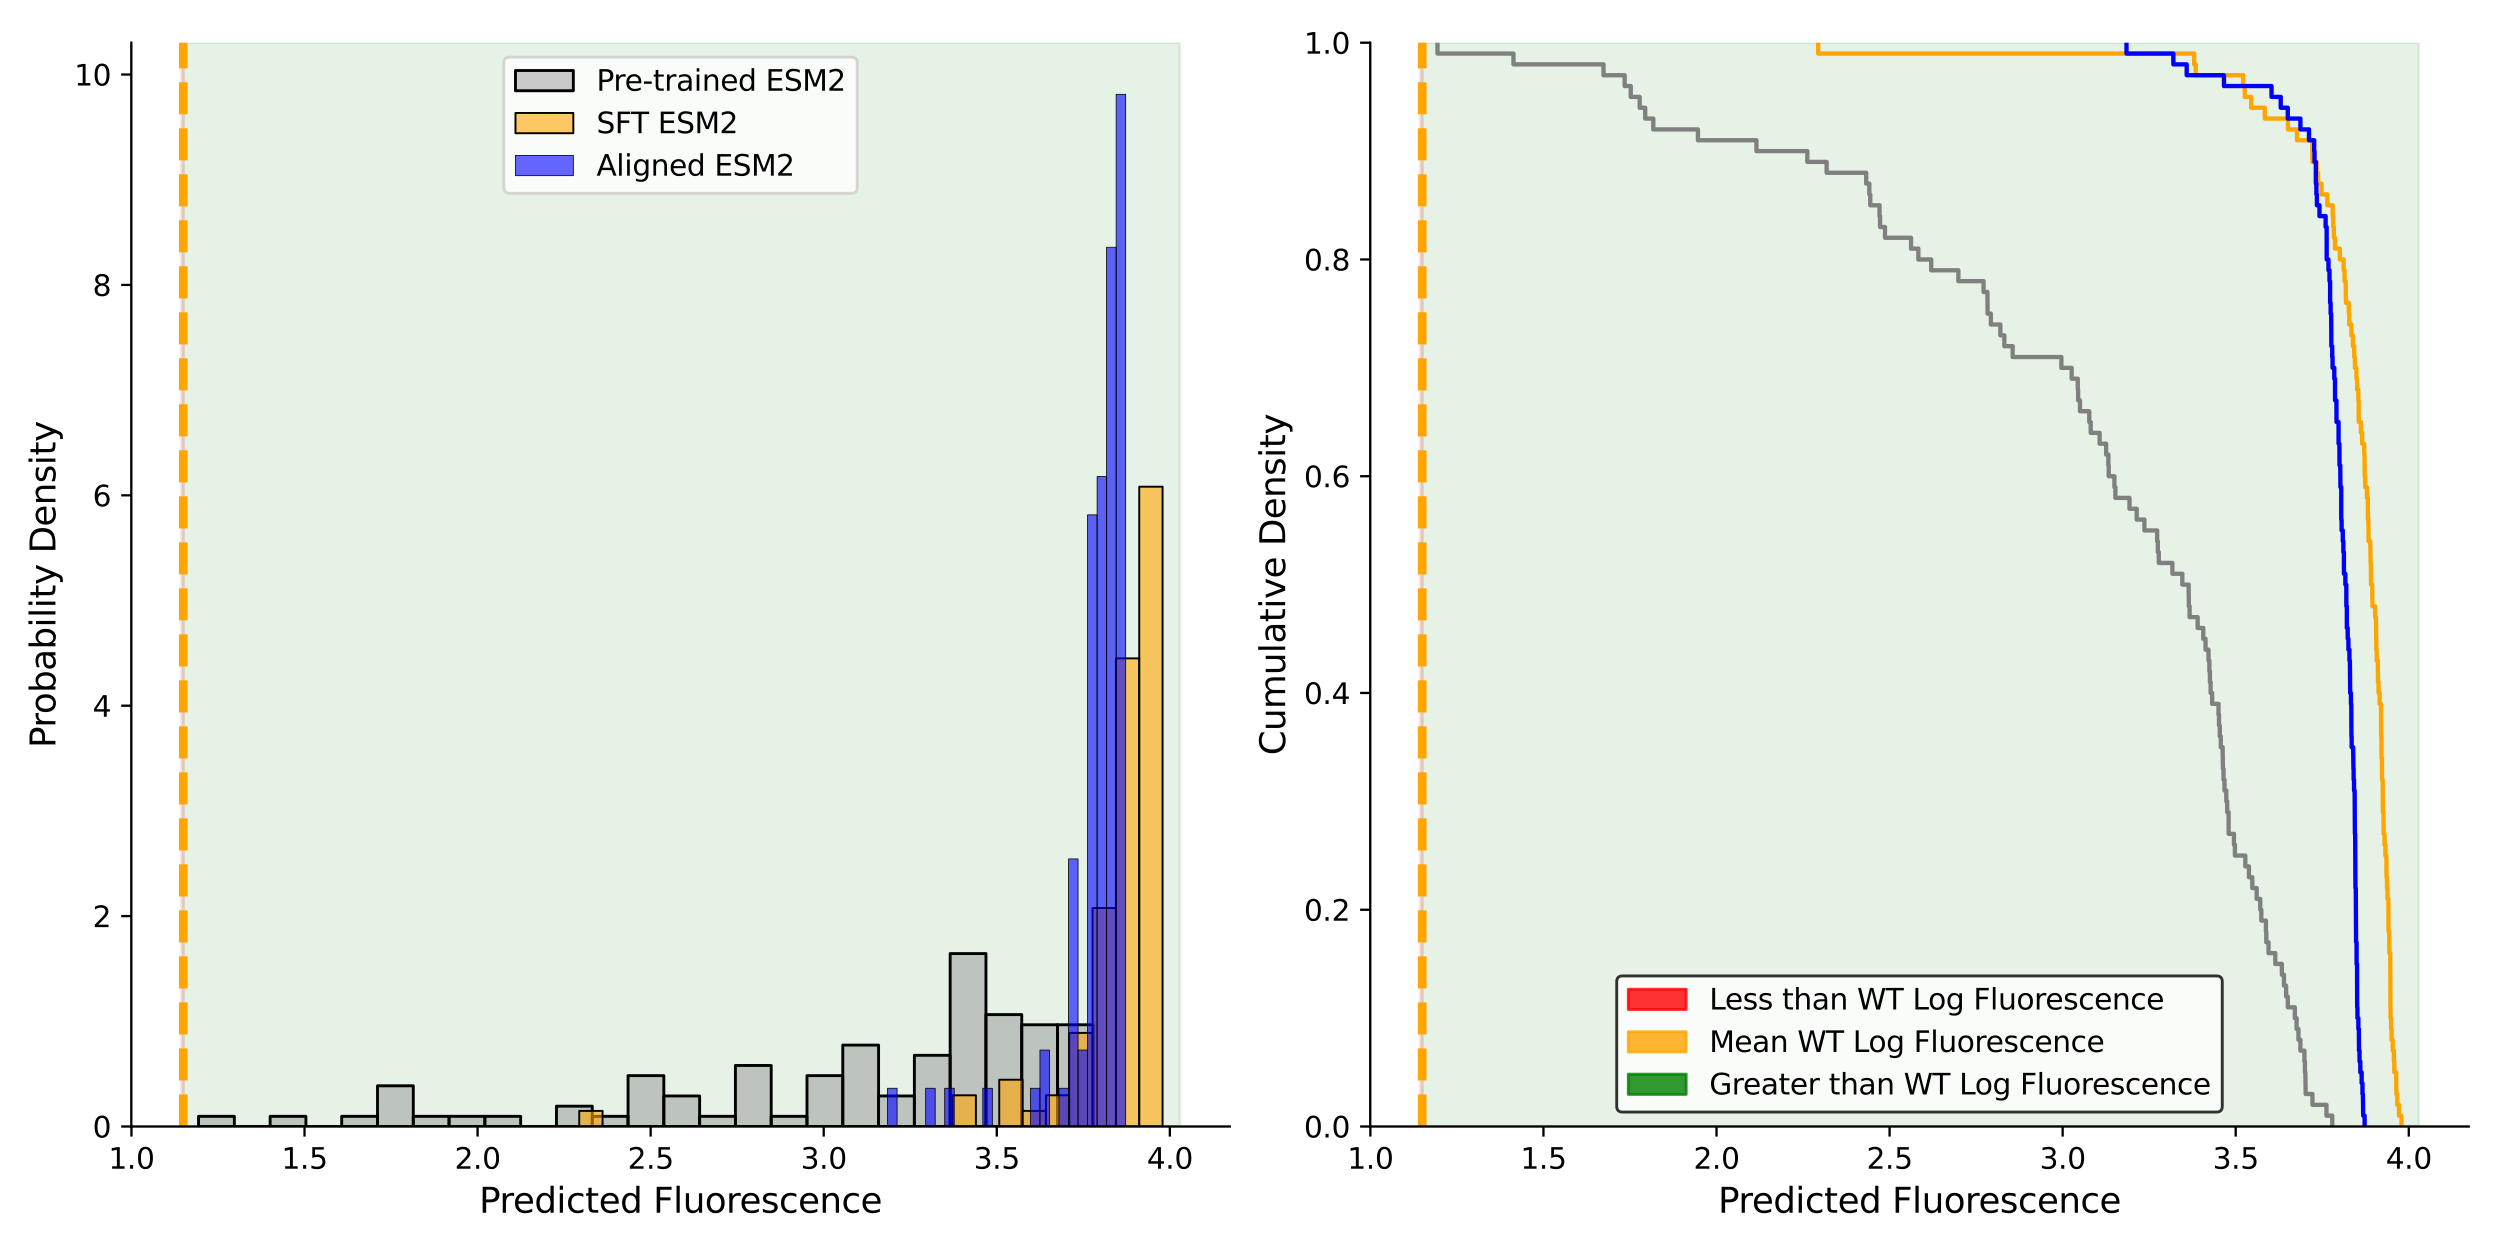 <?xml version="1.0" encoding="utf-8" standalone="no"?>
<!DOCTYPE svg PUBLIC "-//W3C//DTD SVG 1.1//EN"
  "http://www.w3.org/Graphics/SVG/1.1/DTD/svg11.dtd">
<svg xmlns:xlink="http://www.w3.org/1999/xlink" width="864pt" height="432pt" viewBox="0 0 864 432" xmlns="http://www.w3.org/2000/svg" version="1.1">
 <defs>
  <style type="text/css">*{stroke-linejoin: round; stroke-linecap: butt}</style>
 </defs>
 <g id="figure_1">
  <g id="patch_1">
   <path d="M 0 432 
L 864 432 
L 864 0 
L 0 0 
z
" style="fill: #ffffff"/>
  </g>
  <g id="axes_1">
   <g id="patch_2">
    <path d="M 45.38 389.32 
L 425.025 389.32 
L 425.025 14.76 
L 45.38 14.76 
z
" style="fill: #ffffff"/>
   </g>
   <g id="patch_3">
    <path d="M 62.637 389.32 
L 62.637 14.76 
L 63.351 14.76 
L 63.351 389.32 
z
" clip-path="url(#p90ca189afd)" style="fill: #ff0000; opacity: 0.1; stroke: #ff0000; stroke-linejoin: miter"/>
   </g>
   <g id="patch_4">
    <path d="M 63.351 389.32 
L 63.351 14.76 
L 407.768 14.76 
L 407.768 389.32 
z
" clip-path="url(#p90ca189afd)" style="fill: #008000; opacity: 0.1; stroke: #008000; stroke-linejoin: miter"/>
   </g>
   <g id="patch_5">
    <path d="M 68.618 389.32 
L 80.987 389.32 
L 80.987 385.804 
L 68.618 385.804 
z
" clip-path="url(#p90ca189afd)" style="fill: #808080; fill-opacity: 0.4; stroke: #000000; stroke-linejoin: miter"/>
   </g>
   <g id="patch_6">
    <path d="M 80.987 389.32 
L 93.357 389.32 
L 93.357 389.32 
L 80.987 389.32 
z
" clip-path="url(#p90ca189afd)" style="fill: #808080; fill-opacity: 0.4; stroke: #000000; stroke-linejoin: miter"/>
   </g>
   <g id="patch_7">
    <path d="M 93.357 389.32 
L 105.726 389.32 
L 105.726 385.804 
L 93.357 385.804 
z
" clip-path="url(#p90ca189afd)" style="fill: #808080; fill-opacity: 0.4; stroke: #000000; stroke-linejoin: miter"/>
   </g>
   <g id="patch_8">
    <path d="M 105.726 389.32 
L 118.096 389.32 
L 118.096 389.32 
L 105.726 389.32 
z
" clip-path="url(#p90ca189afd)" style="fill: #808080; fill-opacity: 0.4; stroke: #000000; stroke-linejoin: miter"/>
   </g>
   <g id="patch_9">
    <path d="M 118.096 389.32 
L 130.465 389.32 
L 130.465 385.804 
L 118.096 385.804 
z
" clip-path="url(#p90ca189afd)" style="fill: #808080; fill-opacity: 0.4; stroke: #000000; stroke-linejoin: miter"/>
   </g>
   <g id="patch_10">
    <path d="M 130.465 389.32 
L 142.834 389.32 
L 142.834 375.256 
L 130.465 375.256 
z
" clip-path="url(#p90ca189afd)" style="fill: #808080; fill-opacity: 0.4; stroke: #000000; stroke-linejoin: miter"/>
   </g>
   <g id="patch_11">
    <path d="M 142.834 389.32 
L 155.204 389.32 
L 155.204 385.804 
L 142.834 385.804 
z
" clip-path="url(#p90ca189afd)" style="fill: #808080; fill-opacity: 0.4; stroke: #000000; stroke-linejoin: miter"/>
   </g>
   <g id="patch_12">
    <path d="M 155.204 389.32 
L 167.573 389.32 
L 167.573 385.804 
L 155.204 385.804 
z
" clip-path="url(#p90ca189afd)" style="fill: #808080; fill-opacity: 0.4; stroke: #000000; stroke-linejoin: miter"/>
   </g>
   <g id="patch_13">
    <path d="M 167.573 389.32 
L 179.943 389.32 
L 179.943 385.804 
L 167.573 385.804 
z
" clip-path="url(#p90ca189afd)" style="fill: #808080; fill-opacity: 0.4; stroke: #000000; stroke-linejoin: miter"/>
   </g>
   <g id="patch_14">
    <path d="M 179.943 389.32 
L 192.312 389.32 
L 192.312 389.32 
L 179.943 389.32 
z
" clip-path="url(#p90ca189afd)" style="fill: #808080; fill-opacity: 0.4; stroke: #000000; stroke-linejoin: miter"/>
   </g>
   <g id="patch_15">
    <path d="M 192.312 389.32 
L 204.682 389.32 
L 204.682 382.288 
L 192.312 382.288 
z
" clip-path="url(#p90ca189afd)" style="fill: #808080; fill-opacity: 0.4; stroke: #000000; stroke-linejoin: miter"/>
   </g>
   <g id="patch_16">
    <path d="M 204.682 389.32 
L 217.051 389.32 
L 217.051 385.804 
L 204.682 385.804 
z
" clip-path="url(#p90ca189afd)" style="fill: #808080; fill-opacity: 0.4; stroke: #000000; stroke-linejoin: miter"/>
   </g>
   <g id="patch_17">
    <path d="M 217.051 389.32 
L 229.421 389.32 
L 229.421 371.74 
L 217.051 371.74 
z
" clip-path="url(#p90ca189afd)" style="fill: #808080; fill-opacity: 0.4; stroke: #000000; stroke-linejoin: miter"/>
   </g>
   <g id="patch_18">
    <path d="M 229.421 389.32 
L 241.79 389.32 
L 241.79 378.772 
L 229.421 378.772 
z
" clip-path="url(#p90ca189afd)" style="fill: #808080; fill-opacity: 0.4; stroke: #000000; stroke-linejoin: miter"/>
   </g>
   <g id="patch_19">
    <path d="M 241.79 389.32 
L 254.16 389.32 
L 254.16 385.804 
L 241.79 385.804 
z
" clip-path="url(#p90ca189afd)" style="fill: #808080; fill-opacity: 0.4; stroke: #000000; stroke-linejoin: miter"/>
   </g>
   <g id="patch_20">
    <path d="M 254.16 389.32 
L 266.529 389.32 
L 266.529 368.225 
L 254.16 368.225 
z
" clip-path="url(#p90ca189afd)" style="fill: #808080; fill-opacity: 0.4; stroke: #000000; stroke-linejoin: miter"/>
   </g>
   <g id="patch_21">
    <path d="M 266.529 389.32 
L 278.898 389.32 
L 278.898 385.804 
L 266.529 385.804 
z
" clip-path="url(#p90ca189afd)" style="fill: #808080; fill-opacity: 0.4; stroke: #000000; stroke-linejoin: miter"/>
   </g>
   <g id="patch_22">
    <path d="M 278.898 389.32 
L 291.268 389.32 
L 291.268 371.74 
L 278.898 371.74 
z
" clip-path="url(#p90ca189afd)" style="fill: #808080; fill-opacity: 0.4; stroke: #000000; stroke-linejoin: miter"/>
   </g>
   <g id="patch_23">
    <path d="M 291.268 389.32 
L 303.637 389.32 
L 303.637 361.193 
L 291.268 361.193 
z
" clip-path="url(#p90ca189afd)" style="fill: #808080; fill-opacity: 0.4; stroke: #000000; stroke-linejoin: miter"/>
   </g>
   <g id="patch_24">
    <path d="M 303.637 389.32 
L 316.007 389.32 
L 316.007 378.772 
L 303.637 378.772 
z
" clip-path="url(#p90ca189afd)" style="fill: #808080; fill-opacity: 0.4; stroke: #000000; stroke-linejoin: miter"/>
   </g>
   <g id="patch_25">
    <path d="M 316.007 389.32 
L 328.376 389.32 
L 328.376 364.709 
L 316.007 364.709 
z
" clip-path="url(#p90ca189afd)" style="fill: #808080; fill-opacity: 0.4; stroke: #000000; stroke-linejoin: miter"/>
   </g>
   <g id="patch_26">
    <path d="M 328.376 389.32 
L 340.746 389.32 
L 340.746 329.55 
L 328.376 329.55 
z
" clip-path="url(#p90ca189afd)" style="fill: #808080; fill-opacity: 0.4; stroke: #000000; stroke-linejoin: miter"/>
   </g>
   <g id="patch_27">
    <path d="M 340.746 389.32 
L 353.115 389.32 
L 353.115 350.645 
L 340.746 350.645 
z
" clip-path="url(#p90ca189afd)" style="fill: #808080; fill-opacity: 0.4; stroke: #000000; stroke-linejoin: miter"/>
   </g>
   <g id="patch_28">
    <path d="M 353.115 389.32 
L 365.485 389.32 
L 365.485 354.161 
L 353.115 354.161 
z
" clip-path="url(#p90ca189afd)" style="fill: #808080; fill-opacity: 0.4; stroke: #000000; stroke-linejoin: miter"/>
   </g>
   <g id="patch_29">
    <path d="M 365.485 389.32 
L 377.854 389.32 
L 377.854 354.161 
L 365.485 354.161 
z
" clip-path="url(#p90ca189afd)" style="fill: #808080; fill-opacity: 0.4; stroke: #000000; stroke-linejoin: miter"/>
   </g>
   <g id="patch_30">
    <path d="M 200.186 389.32 
L 208.25 389.32 
L 208.25 383.927 
L 200.186 383.927 
z
" clip-path="url(#p90ca189afd)" style="fill: #ffa500; fill-opacity: 0.6; stroke: #000000; stroke-width: 0.67; stroke-linejoin: miter"/>
   </g>
   <g id="patch_31">
    <path d="M 208.25 389.32 
L 216.314 389.32 
L 216.314 389.32 
L 208.25 389.32 
z
" clip-path="url(#p90ca189afd)" style="fill: #ffa500; fill-opacity: 0.6; stroke: #000000; stroke-width: 0.67; stroke-linejoin: miter"/>
   </g>
   <g id="patch_32">
    <path d="M 216.314 389.32 
L 224.379 389.32 
L 224.379 389.32 
L 216.314 389.32 
z
" clip-path="url(#p90ca189afd)" style="fill: #ffa500; fill-opacity: 0.6; stroke: #000000; stroke-width: 0.67; stroke-linejoin: miter"/>
   </g>
   <g id="patch_33">
    <path d="M 224.379 389.32 
L 232.443 389.32 
L 232.443 389.32 
L 224.379 389.32 
z
" clip-path="url(#p90ca189afd)" style="fill: #ffa500; fill-opacity: 0.6; stroke: #000000; stroke-width: 0.67; stroke-linejoin: miter"/>
   </g>
   <g id="patch_34">
    <path d="M 232.443 389.32 
L 240.507 389.32 
L 240.507 389.32 
L 232.443 389.32 
z
" clip-path="url(#p90ca189afd)" style="fill: #ffa500; fill-opacity: 0.6; stroke: #000000; stroke-width: 0.67; stroke-linejoin: miter"/>
   </g>
   <g id="patch_35">
    <path d="M 240.507 389.32 
L 248.571 389.32 
L 248.571 389.32 
L 240.507 389.32 
z
" clip-path="url(#p90ca189afd)" style="fill: #ffa500; fill-opacity: 0.6; stroke: #000000; stroke-width: 0.67; stroke-linejoin: miter"/>
   </g>
   <g id="patch_36">
    <path d="M 248.571 389.32 
L 256.635 389.32 
L 256.635 389.32 
L 248.571 389.32 
z
" clip-path="url(#p90ca189afd)" style="fill: #ffa500; fill-opacity: 0.6; stroke: #000000; stroke-width: 0.67; stroke-linejoin: miter"/>
   </g>
   <g id="patch_37">
    <path d="M 256.635 389.32 
L 264.699 389.32 
L 264.699 389.32 
L 256.635 389.32 
z
" clip-path="url(#p90ca189afd)" style="fill: #ffa500; fill-opacity: 0.6; stroke: #000000; stroke-width: 0.67; stroke-linejoin: miter"/>
   </g>
   <g id="patch_38">
    <path d="M 264.699 389.32 
L 272.763 389.32 
L 272.763 389.32 
L 264.699 389.32 
z
" clip-path="url(#p90ca189afd)" style="fill: #ffa500; fill-opacity: 0.6; stroke: #000000; stroke-width: 0.67; stroke-linejoin: miter"/>
   </g>
   <g id="patch_39">
    <path d="M 272.763 389.32 
L 280.827 389.32 
L 280.827 389.32 
L 272.763 389.32 
z
" clip-path="url(#p90ca189afd)" style="fill: #ffa500; fill-opacity: 0.6; stroke: #000000; stroke-width: 0.67; stroke-linejoin: miter"/>
   </g>
   <g id="patch_40">
    <path d="M 280.827 389.32 
L 288.891 389.32 
L 288.891 389.32 
L 280.827 389.32 
z
" clip-path="url(#p90ca189afd)" style="fill: #ffa500; fill-opacity: 0.6; stroke: #000000; stroke-width: 0.67; stroke-linejoin: miter"/>
   </g>
   <g id="patch_41">
    <path d="M 288.891 389.32 
L 296.955 389.32 
L 296.955 389.32 
L 288.891 389.32 
z
" clip-path="url(#p90ca189afd)" style="fill: #ffa500; fill-opacity: 0.6; stroke: #000000; stroke-width: 0.67; stroke-linejoin: miter"/>
   </g>
   <g id="patch_42">
    <path d="M 296.955 389.32 
L 305.019 389.32 
L 305.019 389.32 
L 296.955 389.32 
z
" clip-path="url(#p90ca189afd)" style="fill: #ffa500; fill-opacity: 0.6; stroke: #000000; stroke-width: 0.67; stroke-linejoin: miter"/>
   </g>
   <g id="patch_43">
    <path d="M 305.019 389.32 
L 313.083 389.32 
L 313.083 389.32 
L 305.019 389.32 
z
" clip-path="url(#p90ca189afd)" style="fill: #ffa500; fill-opacity: 0.6; stroke: #000000; stroke-width: 0.67; stroke-linejoin: miter"/>
   </g>
   <g id="patch_44">
    <path d="M 313.083 389.32 
L 321.147 389.32 
L 321.147 389.32 
L 313.083 389.32 
z
" clip-path="url(#p90ca189afd)" style="fill: #ffa500; fill-opacity: 0.6; stroke: #000000; stroke-width: 0.67; stroke-linejoin: miter"/>
   </g>
   <g id="patch_45">
    <path d="M 321.147 389.32 
L 329.211 389.32 
L 329.211 389.32 
L 321.147 389.32 
z
" clip-path="url(#p90ca189afd)" style="fill: #ffa500; fill-opacity: 0.6; stroke: #000000; stroke-width: 0.67; stroke-linejoin: miter"/>
   </g>
   <g id="patch_46">
    <path d="M 329.211 389.32 
L 337.275 389.32 
L 337.275 378.534 
L 329.211 378.534 
z
" clip-path="url(#p90ca189afd)" style="fill: #ffa500; fill-opacity: 0.6; stroke: #000000; stroke-width: 0.67; stroke-linejoin: miter"/>
   </g>
   <g id="patch_47">
    <path d="M 337.275 389.32 
L 345.339 389.32 
L 345.339 389.32 
L 337.275 389.32 
z
" clip-path="url(#p90ca189afd)" style="fill: #ffa500; fill-opacity: 0.6; stroke: #000000; stroke-width: 0.67; stroke-linejoin: miter"/>
   </g>
   <g id="patch_48">
    <path d="M 345.339 389.32 
L 353.403 389.32 
L 353.403 373.141 
L 345.339 373.141 
z
" clip-path="url(#p90ca189afd)" style="fill: #ffa500; fill-opacity: 0.6; stroke: #000000; stroke-width: 0.67; stroke-linejoin: miter"/>
   </g>
   <g id="patch_49">
    <path d="M 353.403 389.32 
L 361.467 389.32 
L 361.467 383.927 
L 353.403 383.927 
z
" clip-path="url(#p90ca189afd)" style="fill: #ffa500; fill-opacity: 0.6; stroke: #000000; stroke-width: 0.67; stroke-linejoin: miter"/>
   </g>
   <g id="patch_50">
    <path d="M 361.467 389.32 
L 369.531 389.32 
L 369.531 378.534 
L 361.467 378.534 
z
" clip-path="url(#p90ca189afd)" style="fill: #ffa500; fill-opacity: 0.6; stroke: #000000; stroke-width: 0.67; stroke-linejoin: miter"/>
   </g>
   <g id="patch_51">
    <path d="M 369.531 389.32 
L 377.595 389.32 
L 377.595 356.962 
L 369.531 356.962 
z
" clip-path="url(#p90ca189afd)" style="fill: #ffa500; fill-opacity: 0.6; stroke: #000000; stroke-width: 0.67; stroke-linejoin: miter"/>
   </g>
   <g id="patch_52">
    <path d="M 377.595 389.32 
L 385.659 389.32 
L 385.659 313.817 
L 377.595 313.817 
z
" clip-path="url(#p90ca189afd)" style="fill: #ffa500; fill-opacity: 0.6; stroke: #000000; stroke-width: 0.67; stroke-linejoin: miter"/>
   </g>
   <g id="patch_53">
    <path d="M 385.659 389.32 
L 393.723 389.32 
L 393.723 227.528 
L 385.659 227.528 
z
" clip-path="url(#p90ca189afd)" style="fill: #ffa500; fill-opacity: 0.6; stroke: #000000; stroke-width: 0.67; stroke-linejoin: miter"/>
   </g>
   <g id="patch_54">
    <path d="M 393.723 389.32 
L 401.787 389.32 
L 401.787 168.204 
L 393.723 168.204 
z
" clip-path="url(#p90ca189afd)" style="fill: #ffa500; fill-opacity: 0.6; stroke: #000000; stroke-width: 0.67; stroke-linejoin: miter"/>
   </g>
   <g id="patch_55">
    <path d="M 306.741 389.32 
L 310.033 389.32 
L 310.033 376.108 
L 306.741 376.108 
z
" clip-path="url(#p90ca189afd)" style="fill: #0000ff; fill-opacity: 0.6; stroke: #000000; stroke-width: 0.273; stroke-linejoin: miter"/>
   </g>
   <g id="patch_56">
    <path d="M 310.033 389.32 
L 313.325 389.32 
L 313.325 389.32 
L 310.033 389.32 
z
" clip-path="url(#p90ca189afd)" style="fill: #0000ff; fill-opacity: 0.6; stroke: #000000; stroke-width: 0.273; stroke-linejoin: miter"/>
   </g>
   <g id="patch_57">
    <path d="M 313.325 389.32 
L 316.617 389.32 
L 316.617 389.32 
L 313.325 389.32 
z
" clip-path="url(#p90ca189afd)" style="fill: #0000ff; fill-opacity: 0.6; stroke: #000000; stroke-width: 0.273; stroke-linejoin: miter"/>
   </g>
   <g id="patch_58">
    <path d="M 316.617 389.32 
L 319.908 389.32 
L 319.908 389.32 
L 316.617 389.32 
z
" clip-path="url(#p90ca189afd)" style="fill: #0000ff; fill-opacity: 0.6; stroke: #000000; stroke-width: 0.273; stroke-linejoin: miter"/>
   </g>
   <g id="patch_59">
    <path d="M 319.908 389.32 
L 323.2 389.32 
L 323.2 376.108 
L 319.908 376.108 
z
" clip-path="url(#p90ca189afd)" style="fill: #0000ff; fill-opacity: 0.6; stroke: #000000; stroke-width: 0.273; stroke-linejoin: miter"/>
   </g>
   <g id="patch_60">
    <path d="M 323.2 389.32 
L 326.492 389.32 
L 326.492 389.32 
L 323.2 389.32 
z
" clip-path="url(#p90ca189afd)" style="fill: #0000ff; fill-opacity: 0.6; stroke: #000000; stroke-width: 0.273; stroke-linejoin: miter"/>
   </g>
   <g id="patch_61">
    <path d="M 326.492 389.32 
L 329.783 389.32 
L 329.783 376.108 
L 326.492 376.108 
z
" clip-path="url(#p90ca189afd)" style="fill: #0000ff; fill-opacity: 0.6; stroke: #000000; stroke-width: 0.273; stroke-linejoin: miter"/>
   </g>
   <g id="patch_62">
    <path d="M 329.783 389.32 
L 333.075 389.32 
L 333.075 389.32 
L 329.783 389.32 
z
" clip-path="url(#p90ca189afd)" style="fill: #0000ff; fill-opacity: 0.6; stroke: #000000; stroke-width: 0.273; stroke-linejoin: miter"/>
   </g>
   <g id="patch_63">
    <path d="M 333.075 389.32 
L 336.367 389.32 
L 336.367 389.32 
L 333.075 389.32 
z
" clip-path="url(#p90ca189afd)" style="fill: #0000ff; fill-opacity: 0.6; stroke: #000000; stroke-width: 0.273; stroke-linejoin: miter"/>
   </g>
   <g id="patch_64">
    <path d="M 336.367 389.32 
L 339.658 389.32 
L 339.658 389.32 
L 336.367 389.32 
z
" clip-path="url(#p90ca189afd)" style="fill: #0000ff; fill-opacity: 0.6; stroke: #000000; stroke-width: 0.273; stroke-linejoin: miter"/>
   </g>
   <g id="patch_65">
    <path d="M 339.658 389.32 
L 342.95 389.32 
L 342.95 376.108 
L 339.658 376.108 
z
" clip-path="url(#p90ca189afd)" style="fill: #0000ff; fill-opacity: 0.6; stroke: #000000; stroke-width: 0.273; stroke-linejoin: miter"/>
   </g>
   <g id="patch_66">
    <path d="M 342.95 389.32 
L 346.242 389.32 
L 346.242 389.32 
L 342.95 389.32 
z
" clip-path="url(#p90ca189afd)" style="fill: #0000ff; fill-opacity: 0.6; stroke: #000000; stroke-width: 0.273; stroke-linejoin: miter"/>
   </g>
   <g id="patch_67">
    <path d="M 346.242 389.32 
L 349.533 389.32 
L 349.533 389.32 
L 346.242 389.32 
z
" clip-path="url(#p90ca189afd)" style="fill: #0000ff; fill-opacity: 0.6; stroke: #000000; stroke-width: 0.273; stroke-linejoin: miter"/>
   </g>
   <g id="patch_68">
    <path d="M 349.533 389.32 
L 352.825 389.32 
L 352.825 389.32 
L 349.533 389.32 
z
" clip-path="url(#p90ca189afd)" style="fill: #0000ff; fill-opacity: 0.6; stroke: #000000; stroke-width: 0.273; stroke-linejoin: miter"/>
   </g>
   <g id="patch_69">
    <path d="M 352.825 389.32 
L 356.117 389.32 
L 356.117 389.32 
L 352.825 389.32 
z
" clip-path="url(#p90ca189afd)" style="fill: #0000ff; fill-opacity: 0.6; stroke: #000000; stroke-width: 0.273; stroke-linejoin: miter"/>
   </g>
   <g id="patch_70">
    <path d="M 356.117 389.32 
L 359.409 389.32 
L 359.409 376.108 
L 356.117 376.108 
z
" clip-path="url(#p90ca189afd)" style="fill: #0000ff; fill-opacity: 0.6; stroke: #000000; stroke-width: 0.273; stroke-linejoin: miter"/>
   </g>
   <g id="patch_71">
    <path d="M 359.409 389.32 
L 362.7 389.32 
L 362.7 362.896 
L 359.409 362.896 
z
" clip-path="url(#p90ca189afd)" style="fill: #0000ff; fill-opacity: 0.6; stroke: #000000; stroke-width: 0.273; stroke-linejoin: miter"/>
   </g>
   <g id="patch_72">
    <path d="M 362.7 389.32 
L 365.992 389.32 
L 365.992 389.32 
L 362.7 389.32 
z
" clip-path="url(#p90ca189afd)" style="fill: #0000ff; fill-opacity: 0.6; stroke: #000000; stroke-width: 0.273; stroke-linejoin: miter"/>
   </g>
   <g id="patch_73">
    <path d="M 365.992 389.32 
L 369.284 389.32 
L 369.284 376.108 
L 365.992 376.108 
z
" clip-path="url(#p90ca189afd)" style="fill: #0000ff; fill-opacity: 0.6; stroke: #000000; stroke-width: 0.273; stroke-linejoin: miter"/>
   </g>
   <g id="patch_74">
    <path d="M 369.284 389.32 
L 372.575 389.32 
L 372.575 296.836 
L 369.284 296.836 
z
" clip-path="url(#p90ca189afd)" style="fill: #0000ff; fill-opacity: 0.6; stroke: #000000; stroke-width: 0.273; stroke-linejoin: miter"/>
   </g>
   <g id="patch_75">
    <path d="M 372.575 389.32 
L 375.867 389.32 
L 375.867 362.896 
L 372.575 362.896 
z
" clip-path="url(#p90ca189afd)" style="fill: #0000ff; fill-opacity: 0.6; stroke: #000000; stroke-width: 0.273; stroke-linejoin: miter"/>
   </g>
   <g id="patch_76">
    <path d="M 375.867 389.32 
L 379.159 389.32 
L 379.159 177.928 
L 375.867 177.928 
z
" clip-path="url(#p90ca189afd)" style="fill: #0000ff; fill-opacity: 0.6; stroke: #000000; stroke-width: 0.273; stroke-linejoin: miter"/>
   </g>
   <g id="patch_77">
    <path d="M 379.159 389.32 
L 382.45 389.32 
L 382.45 164.716 
L 379.159 164.716 
z
" clip-path="url(#p90ca189afd)" style="fill: #0000ff; fill-opacity: 0.6; stroke: #000000; stroke-width: 0.273; stroke-linejoin: miter"/>
   </g>
   <g id="patch_78">
    <path d="M 382.45 389.32 
L 385.742 389.32 
L 385.742 85.444 
L 382.45 85.444 
z
" clip-path="url(#p90ca189afd)" style="fill: #0000ff; fill-opacity: 0.6; stroke: #000000; stroke-width: 0.273; stroke-linejoin: miter"/>
   </g>
   <g id="patch_79">
    <path d="M 385.742 389.32 
L 389.034 389.32 
L 389.034 32.596 
L 385.742 32.596 
z
" clip-path="url(#p90ca189afd)" style="fill: #0000ff; fill-opacity: 0.6; stroke: #000000; stroke-width: 0.273; stroke-linejoin: miter"/>
   </g>
   <g id="matplotlib.axis_1">
    <g id="xtick_1">
     <g id="line2d_1">
      <defs>
       <path id="m06205b5af9" d="M 0 0 
L 0 3.5 
" style="stroke: #000000; stroke-width: 0.8"/>
      </defs>
      <g>
       <use xlink:href="#m06205b5af9" x="45.431" y="389.32" style="stroke: #000000; stroke-width: 0.8"/>
      </g>
     </g>
     <g id="text_1">
      <!-- 1.0 -->
      <g transform="translate(37.48 403.918) scale(0.1 -0.1)">
       <defs>
        <path id="DejaVuSans-31" d="M 794 531 
L 1825 531 
L 1825 4091 
L 703 3866 
L 703 4441 
L 1819 4666 
L 2450 4666 
L 2450 531 
L 3481 531 
L 3481 0 
L 794 0 
L 794 531 
z
" transform="scale(0.016)"/>
        <path id="DejaVuSans-2e" d="M 684 794 
L 1344 794 
L 1344 0 
L 684 0 
L 684 794 
z
" transform="scale(0.016)"/>
        <path id="DejaVuSans-30" d="M 2034 4250 
Q 1547 4250 1301 3770 
Q 1056 3291 1056 2328 
Q 1056 1369 1301 889 
Q 1547 409 2034 409 
Q 2525 409 2770 889 
Q 3016 1369 3016 2328 
Q 3016 3291 2770 3770 
Q 2525 4250 2034 4250 
z
M 2034 4750 
Q 2819 4750 3233 4129 
Q 3647 3509 3647 2328 
Q 3647 1150 3233 529 
Q 2819 -91 2034 -91 
Q 1250 -91 836 529 
Q 422 1150 422 2328 
Q 422 3509 836 4129 
Q 1250 4750 2034 4750 
z
" transform="scale(0.016)"/>
       </defs>
       <use xlink:href="#DejaVuSans-31"/>
       <use xlink:href="#DejaVuSans-2e" x="63.623"/>
       <use xlink:href="#DejaVuSans-30" x="95.41"/>
      </g>
     </g>
    </g>
    <g id="xtick_2">
     <g id="line2d_2">
      <g>
       <use xlink:href="#m06205b5af9" x="105.242" y="389.32" style="stroke: #000000; stroke-width: 0.8"/>
      </g>
     </g>
     <g id="text_2">
      <!-- 1.5 -->
      <g transform="translate(97.291 403.918) scale(0.1 -0.1)">
       <defs>
        <path id="DejaVuSans-35" d="M 691 4666 
L 3169 4666 
L 3169 4134 
L 1269 4134 
L 1269 2991 
Q 1406 3038 1543 3061 
Q 1681 3084 1819 3084 
Q 2600 3084 3056 2656 
Q 3513 2228 3513 1497 
Q 3513 744 3044 326 
Q 2575 -91 1722 -91 
Q 1428 -91 1123 -41 
Q 819 9 494 109 
L 494 744 
Q 775 591 1075 516 
Q 1375 441 1709 441 
Q 2250 441 2565 725 
Q 2881 1009 2881 1497 
Q 2881 1984 2565 2268 
Q 2250 2553 1709 2553 
Q 1456 2553 1204 2497 
Q 953 2441 691 2322 
L 691 4666 
z
" transform="scale(0.016)"/>
       </defs>
       <use xlink:href="#DejaVuSans-31"/>
       <use xlink:href="#DejaVuSans-2e" x="63.623"/>
       <use xlink:href="#DejaVuSans-35" x="95.41"/>
      </g>
     </g>
    </g>
    <g id="xtick_3">
     <g id="line2d_3">
      <g>
       <use xlink:href="#m06205b5af9" x="165.053" y="389.32" style="stroke: #000000; stroke-width: 0.8"/>
      </g>
     </g>
     <g id="text_3">
      <!-- 2.0 -->
      <g transform="translate(157.102 403.918) scale(0.1 -0.1)">
       <defs>
        <path id="DejaVuSans-32" d="M 1228 531 
L 3431 531 
L 3431 0 
L 469 0 
L 469 531 
Q 828 903 1448 1529 
Q 2069 2156 2228 2338 
Q 2531 2678 2651 2914 
Q 2772 3150 2772 3378 
Q 2772 3750 2511 3984 
Q 2250 4219 1831 4219 
Q 1534 4219 1204 4116 
Q 875 4013 500 3803 
L 500 4441 
Q 881 4594 1212 4672 
Q 1544 4750 1819 4750 
Q 2544 4750 2975 4387 
Q 3406 4025 3406 3419 
Q 3406 3131 3298 2873 
Q 3191 2616 2906 2266 
Q 2828 2175 2409 1742 
Q 1991 1309 1228 531 
z
" transform="scale(0.016)"/>
       </defs>
       <use xlink:href="#DejaVuSans-32"/>
       <use xlink:href="#DejaVuSans-2e" x="63.623"/>
       <use xlink:href="#DejaVuSans-30" x="95.41"/>
      </g>
     </g>
    </g>
    <g id="xtick_4">
     <g id="line2d_4">
      <g>
       <use xlink:href="#m06205b5af9" x="224.864" y="389.32" style="stroke: #000000; stroke-width: 0.8"/>
      </g>
     </g>
     <g id="text_4">
      <!-- 2.5 -->
      <g transform="translate(216.913 403.918) scale(0.1 -0.1)">
       <use xlink:href="#DejaVuSans-32"/>
       <use xlink:href="#DejaVuSans-2e" x="63.623"/>
       <use xlink:href="#DejaVuSans-35" x="95.41"/>
      </g>
     </g>
    </g>
    <g id="xtick_5">
     <g id="line2d_5">
      <g>
       <use xlink:href="#m06205b5af9" x="284.675" y="389.32" style="stroke: #000000; stroke-width: 0.8"/>
      </g>
     </g>
     <g id="text_5">
      <!-- 3.0 -->
      <g transform="translate(276.724 403.918) scale(0.1 -0.1)">
       <defs>
        <path id="DejaVuSans-33" d="M 2597 2516 
Q 3050 2419 3304 2112 
Q 3559 1806 3559 1356 
Q 3559 666 3084 287 
Q 2609 -91 1734 -91 
Q 1441 -91 1130 -33 
Q 819 25 488 141 
L 488 750 
Q 750 597 1062 519 
Q 1375 441 1716 441 
Q 2309 441 2620 675 
Q 2931 909 2931 1356 
Q 2931 1769 2642 2001 
Q 2353 2234 1838 2234 
L 1294 2234 
L 1294 2753 
L 1863 2753 
Q 2328 2753 2575 2939 
Q 2822 3125 2822 3475 
Q 2822 3834 2567 4026 
Q 2313 4219 1838 4219 
Q 1578 4219 1281 4162 
Q 984 4106 628 3988 
L 628 4550 
Q 988 4650 1302 4700 
Q 1616 4750 1894 4750 
Q 2613 4750 3031 4423 
Q 3450 4097 3450 3541 
Q 3450 3153 3228 2886 
Q 3006 2619 2597 2516 
z
" transform="scale(0.016)"/>
       </defs>
       <use xlink:href="#DejaVuSans-33"/>
       <use xlink:href="#DejaVuSans-2e" x="63.623"/>
       <use xlink:href="#DejaVuSans-30" x="95.41"/>
      </g>
     </g>
    </g>
    <g id="xtick_6">
     <g id="line2d_6">
      <g>
       <use xlink:href="#m06205b5af9" x="344.486" y="389.32" style="stroke: #000000; stroke-width: 0.8"/>
      </g>
     </g>
     <g id="text_6">
      <!-- 3.5 -->
      <g transform="translate(336.535 403.918) scale(0.1 -0.1)">
       <use xlink:href="#DejaVuSans-33"/>
       <use xlink:href="#DejaVuSans-2e" x="63.623"/>
       <use xlink:href="#DejaVuSans-35" x="95.41"/>
      </g>
     </g>
    </g>
    <g id="xtick_7">
     <g id="line2d_7">
      <g>
       <use xlink:href="#m06205b5af9" x="404.297" y="389.32" style="stroke: #000000; stroke-width: 0.8"/>
      </g>
     </g>
     <g id="text_7">
      <!-- 4.0 -->
      <g transform="translate(396.346 403.918) scale(0.1 -0.1)">
       <defs>
        <path id="DejaVuSans-34" d="M 2419 4116 
L 825 1625 
L 2419 1625 
L 2419 4116 
z
M 2253 4666 
L 3047 4666 
L 3047 1625 
L 3713 1625 
L 3713 1100 
L 3047 1100 
L 3047 0 
L 2419 0 
L 2419 1100 
L 313 1100 
L 313 1709 
L 2253 4666 
z
" transform="scale(0.016)"/>
       </defs>
       <use xlink:href="#DejaVuSans-34"/>
       <use xlink:href="#DejaVuSans-2e" x="63.623"/>
       <use xlink:href="#DejaVuSans-30" x="95.41"/>
      </g>
     </g>
    </g>
    <g id="text_8">
     <!-- Predicted Fluorescence -->
     <g transform="translate(165.606 419.116) scale(0.12 -0.12)">
      <defs>
       <path id="DejaVuSans-50" d="M 1259 4147 
L 1259 2394 
L 2053 2394 
Q 2494 2394 2734 2622 
Q 2975 2850 2975 3272 
Q 2975 3691 2734 3919 
Q 2494 4147 2053 4147 
L 1259 4147 
z
M 628 4666 
L 2053 4666 
Q 2838 4666 3239 4311 
Q 3641 3956 3641 3272 
Q 3641 2581 3239 2228 
Q 2838 1875 2053 1875 
L 1259 1875 
L 1259 0 
L 628 0 
L 628 4666 
z
" transform="scale(0.016)"/>
       <path id="DejaVuSans-72" d="M 2631 2963 
Q 2534 3019 2420 3045 
Q 2306 3072 2169 3072 
Q 1681 3072 1420 2755 
Q 1159 2438 1159 1844 
L 1159 0 
L 581 0 
L 581 3500 
L 1159 3500 
L 1159 2956 
Q 1341 3275 1631 3429 
Q 1922 3584 2338 3584 
Q 2397 3584 2469 3576 
Q 2541 3569 2628 3553 
L 2631 2963 
z
" transform="scale(0.016)"/>
       <path id="DejaVuSans-65" d="M 3597 1894 
L 3597 1613 
L 953 1613 
Q 991 1019 1311 708 
Q 1631 397 2203 397 
Q 2534 397 2845 478 
Q 3156 559 3463 722 
L 3463 178 
Q 3153 47 2828 -22 
Q 2503 -91 2169 -91 
Q 1331 -91 842 396 
Q 353 884 353 1716 
Q 353 2575 817 3079 
Q 1281 3584 2069 3584 
Q 2775 3584 3186 3129 
Q 3597 2675 3597 1894 
z
M 3022 2063 
Q 3016 2534 2758 2815 
Q 2500 3097 2075 3097 
Q 1594 3097 1305 2825 
Q 1016 2553 972 2059 
L 3022 2063 
z
" transform="scale(0.016)"/>
       <path id="DejaVuSans-64" d="M 2906 2969 
L 2906 4863 
L 3481 4863 
L 3481 0 
L 2906 0 
L 2906 525 
Q 2725 213 2448 61 
Q 2172 -91 1784 -91 
Q 1150 -91 751 415 
Q 353 922 353 1747 
Q 353 2572 751 3078 
Q 1150 3584 1784 3584 
Q 2172 3584 2448 3432 
Q 2725 3281 2906 2969 
z
M 947 1747 
Q 947 1113 1208 752 
Q 1469 391 1925 391 
Q 2381 391 2643 752 
Q 2906 1113 2906 1747 
Q 2906 2381 2643 2742 
Q 2381 3103 1925 3103 
Q 1469 3103 1208 2742 
Q 947 2381 947 1747 
z
" transform="scale(0.016)"/>
       <path id="DejaVuSans-69" d="M 603 3500 
L 1178 3500 
L 1178 0 
L 603 0 
L 603 3500 
z
M 603 4863 
L 1178 4863 
L 1178 4134 
L 603 4134 
L 603 4863 
z
" transform="scale(0.016)"/>
       <path id="DejaVuSans-63" d="M 3122 3366 
L 3122 2828 
Q 2878 2963 2633 3030 
Q 2388 3097 2138 3097 
Q 1578 3097 1268 2742 
Q 959 2388 959 1747 
Q 959 1106 1268 751 
Q 1578 397 2138 397 
Q 2388 397 2633 464 
Q 2878 531 3122 666 
L 3122 134 
Q 2881 22 2623 -34 
Q 2366 -91 2075 -91 
Q 1284 -91 818 406 
Q 353 903 353 1747 
Q 353 2603 823 3093 
Q 1294 3584 2113 3584 
Q 2378 3584 2631 3529 
Q 2884 3475 3122 3366 
z
" transform="scale(0.016)"/>
       <path id="DejaVuSans-74" d="M 1172 4494 
L 1172 3500 
L 2356 3500 
L 2356 3053 
L 1172 3053 
L 1172 1153 
Q 1172 725 1289 603 
Q 1406 481 1766 481 
L 2356 481 
L 2356 0 
L 1766 0 
Q 1100 0 847 248 
Q 594 497 594 1153 
L 594 3053 
L 172 3053 
L 172 3500 
L 594 3500 
L 594 4494 
L 1172 4494 
z
" transform="scale(0.016)"/>
       <path id="DejaVuSans-20" transform="scale(0.016)"/>
       <path id="DejaVuSans-46" d="M 628 4666 
L 3309 4666 
L 3309 4134 
L 1259 4134 
L 1259 2759 
L 3109 2759 
L 3109 2228 
L 1259 2228 
L 1259 0 
L 628 0 
L 628 4666 
z
" transform="scale(0.016)"/>
       <path id="DejaVuSans-6c" d="M 603 4863 
L 1178 4863 
L 1178 0 
L 603 0 
L 603 4863 
z
" transform="scale(0.016)"/>
       <path id="DejaVuSans-75" d="M 544 1381 
L 544 3500 
L 1119 3500 
L 1119 1403 
Q 1119 906 1312 657 
Q 1506 409 1894 409 
Q 2359 409 2629 706 
Q 2900 1003 2900 1516 
L 2900 3500 
L 3475 3500 
L 3475 0 
L 2900 0 
L 2900 538 
Q 2691 219 2414 64 
Q 2138 -91 1772 -91 
Q 1169 -91 856 284 
Q 544 659 544 1381 
z
M 1991 3584 
L 1991 3584 
z
" transform="scale(0.016)"/>
       <path id="DejaVuSans-6f" d="M 1959 3097 
Q 1497 3097 1228 2736 
Q 959 2375 959 1747 
Q 959 1119 1226 758 
Q 1494 397 1959 397 
Q 2419 397 2687 759 
Q 2956 1122 2956 1747 
Q 2956 2369 2687 2733 
Q 2419 3097 1959 3097 
z
M 1959 3584 
Q 2709 3584 3137 3096 
Q 3566 2609 3566 1747 
Q 3566 888 3137 398 
Q 2709 -91 1959 -91 
Q 1206 -91 779 398 
Q 353 888 353 1747 
Q 353 2609 779 3096 
Q 1206 3584 1959 3584 
z
" transform="scale(0.016)"/>
       <path id="DejaVuSans-73" d="M 2834 3397 
L 2834 2853 
Q 2591 2978 2328 3040 
Q 2066 3103 1784 3103 
Q 1356 3103 1142 2972 
Q 928 2841 928 2578 
Q 928 2378 1081 2264 
Q 1234 2150 1697 2047 
L 1894 2003 
Q 2506 1872 2764 1633 
Q 3022 1394 3022 966 
Q 3022 478 2636 193 
Q 2250 -91 1575 -91 
Q 1294 -91 989 -36 
Q 684 19 347 128 
L 347 722 
Q 666 556 975 473 
Q 1284 391 1588 391 
Q 1994 391 2212 530 
Q 2431 669 2431 922 
Q 2431 1156 2273 1281 
Q 2116 1406 1581 1522 
L 1381 1569 
Q 847 1681 609 1914 
Q 372 2147 372 2553 
Q 372 3047 722 3315 
Q 1072 3584 1716 3584 
Q 2034 3584 2315 3537 
Q 2597 3491 2834 3397 
z
" transform="scale(0.016)"/>
       <path id="DejaVuSans-6e" d="M 3513 2113 
L 3513 0 
L 2938 0 
L 2938 2094 
Q 2938 2591 2744 2837 
Q 2550 3084 2163 3084 
Q 1697 3084 1428 2787 
Q 1159 2491 1159 1978 
L 1159 0 
L 581 0 
L 581 3500 
L 1159 3500 
L 1159 2956 
Q 1366 3272 1645 3428 
Q 1925 3584 2291 3584 
Q 2894 3584 3203 3211 
Q 3513 2838 3513 2113 
z
" transform="scale(0.016)"/>
      </defs>
      <use xlink:href="#DejaVuSans-50"/>
      <use xlink:href="#DejaVuSans-72" x="58.553"/>
      <use xlink:href="#DejaVuSans-65" x="97.416"/>
      <use xlink:href="#DejaVuSans-64" x="158.939"/>
      <use xlink:href="#DejaVuSans-69" x="222.416"/>
      <use xlink:href="#DejaVuSans-63" x="250.199"/>
      <use xlink:href="#DejaVuSans-74" x="305.18"/>
      <use xlink:href="#DejaVuSans-65" x="344.389"/>
      <use xlink:href="#DejaVuSans-64" x="405.912"/>
      <use xlink:href="#DejaVuSans-20" x="469.389"/>
      <use xlink:href="#DejaVuSans-46" x="501.176"/>
      <use xlink:href="#DejaVuSans-6c" x="558.695"/>
      <use xlink:href="#DejaVuSans-75" x="586.479"/>
      <use xlink:href="#DejaVuSans-6f" x="649.857"/>
      <use xlink:href="#DejaVuSans-72" x="711.039"/>
      <use xlink:href="#DejaVuSans-65" x="749.902"/>
      <use xlink:href="#DejaVuSans-73" x="811.426"/>
      <use xlink:href="#DejaVuSans-63" x="863.525"/>
      <use xlink:href="#DejaVuSans-65" x="918.506"/>
      <use xlink:href="#DejaVuSans-6e" x="980.029"/>
      <use xlink:href="#DejaVuSans-63" x="1043.408"/>
      <use xlink:href="#DejaVuSans-65" x="1098.389"/>
     </g>
    </g>
   </g>
   <g id="matplotlib.axis_2">
    <g id="ytick_1">
     <g id="line2d_8">
      <defs>
       <path id="mb2a3e69e84" d="M 0 0 
L -3.5 0 
" style="stroke: #000000; stroke-width: 0.8"/>
      </defs>
      <g>
       <use xlink:href="#mb2a3e69e84" x="45.38" y="389.32" style="stroke: #000000; stroke-width: 0.8"/>
      </g>
     </g>
     <g id="text_9">
      <!-- 0 -->
      <g transform="translate(32.017 393.119) scale(0.1 -0.1)">
       <use xlink:href="#DejaVuSans-30"/>
      </g>
     </g>
    </g>
    <g id="ytick_2">
     <g id="line2d_9">
      <g>
       <use xlink:href="#mb2a3e69e84" x="45.38" y="316.608" style="stroke: #000000; stroke-width: 0.8"/>
      </g>
     </g>
     <g id="text_10">
      <!-- 2 -->
      <g transform="translate(32.017 320.407) scale(0.1 -0.1)">
       <use xlink:href="#DejaVuSans-32"/>
      </g>
     </g>
    </g>
    <g id="ytick_3">
     <g id="line2d_10">
      <g>
       <use xlink:href="#mb2a3e69e84" x="45.38" y="243.896" style="stroke: #000000; stroke-width: 0.8"/>
      </g>
     </g>
     <g id="text_11">
      <!-- 4 -->
      <g transform="translate(32.017 247.695) scale(0.1 -0.1)">
       <use xlink:href="#DejaVuSans-34"/>
      </g>
     </g>
    </g>
    <g id="ytick_4">
     <g id="line2d_11">
      <g>
       <use xlink:href="#mb2a3e69e84" x="45.38" y="171.184" style="stroke: #000000; stroke-width: 0.8"/>
      </g>
     </g>
     <g id="text_12">
      <!-- 6 -->
      <g transform="translate(32.017 174.983) scale(0.1 -0.1)">
       <defs>
        <path id="DejaVuSans-36" d="M 2113 2584 
Q 1688 2584 1439 2293 
Q 1191 2003 1191 1497 
Q 1191 994 1439 701 
Q 1688 409 2113 409 
Q 2538 409 2786 701 
Q 3034 994 3034 1497 
Q 3034 2003 2786 2293 
Q 2538 2584 2113 2584 
z
M 3366 4563 
L 3366 3988 
Q 3128 4100 2886 4159 
Q 2644 4219 2406 4219 
Q 1781 4219 1451 3797 
Q 1122 3375 1075 2522 
Q 1259 2794 1537 2939 
Q 1816 3084 2150 3084 
Q 2853 3084 3261 2657 
Q 3669 2231 3669 1497 
Q 3669 778 3244 343 
Q 2819 -91 2113 -91 
Q 1303 -91 875 529 
Q 447 1150 447 2328 
Q 447 3434 972 4092 
Q 1497 4750 2381 4750 
Q 2619 4750 2861 4703 
Q 3103 4656 3366 4563 
z
" transform="scale(0.016)"/>
       </defs>
       <use xlink:href="#DejaVuSans-36"/>
      </g>
     </g>
    </g>
    <g id="ytick_5">
     <g id="line2d_12">
      <g>
       <use xlink:href="#mb2a3e69e84" x="45.38" y="98.471" style="stroke: #000000; stroke-width: 0.8"/>
      </g>
     </g>
     <g id="text_13">
      <!-- 8 -->
      <g transform="translate(32.017 102.271) scale(0.1 -0.1)">
       <defs>
        <path id="DejaVuSans-38" d="M 2034 2216 
Q 1584 2216 1326 1975 
Q 1069 1734 1069 1313 
Q 1069 891 1326 650 
Q 1584 409 2034 409 
Q 2484 409 2743 651 
Q 3003 894 3003 1313 
Q 3003 1734 2745 1975 
Q 2488 2216 2034 2216 
z
M 1403 2484 
Q 997 2584 770 2862 
Q 544 3141 544 3541 
Q 544 4100 942 4425 
Q 1341 4750 2034 4750 
Q 2731 4750 3128 4425 
Q 3525 4100 3525 3541 
Q 3525 3141 3298 2862 
Q 3072 2584 2669 2484 
Q 3125 2378 3379 2068 
Q 3634 1759 3634 1313 
Q 3634 634 3220 271 
Q 2806 -91 2034 -91 
Q 1263 -91 848 271 
Q 434 634 434 1313 
Q 434 1759 690 2068 
Q 947 2378 1403 2484 
z
M 1172 3481 
Q 1172 3119 1398 2916 
Q 1625 2713 2034 2713 
Q 2441 2713 2670 2916 
Q 2900 3119 2900 3481 
Q 2900 3844 2670 4047 
Q 2441 4250 2034 4250 
Q 1625 4250 1398 4047 
Q 1172 3844 1172 3481 
z
" transform="scale(0.016)"/>
       </defs>
       <use xlink:href="#DejaVuSans-38"/>
      </g>
     </g>
    </g>
    <g id="ytick_6">
     <g id="line2d_13">
      <g>
       <use xlink:href="#mb2a3e69e84" x="45.38" y="25.759" style="stroke: #000000; stroke-width: 0.8"/>
      </g>
     </g>
     <g id="text_14">
      <!-- 10 -->
      <g transform="translate(25.655 29.558) scale(0.1 -0.1)">
       <use xlink:href="#DejaVuSans-31"/>
       <use xlink:href="#DejaVuSans-30" x="63.623"/>
      </g>
     </g>
    </g>
    <g id="text_15">
     <!-- Probability Density -->
     <g transform="translate(19.159 258.472) rotate(-90) scale(0.12 -0.12)">
      <defs>
       <path id="DejaVuSans-62" d="M 3116 1747 
Q 3116 2381 2855 2742 
Q 2594 3103 2138 3103 
Q 1681 3103 1420 2742 
Q 1159 2381 1159 1747 
Q 1159 1113 1420 752 
Q 1681 391 2138 391 
Q 2594 391 2855 752 
Q 3116 1113 3116 1747 
z
M 1159 2969 
Q 1341 3281 1617 3432 
Q 1894 3584 2278 3584 
Q 2916 3584 3314 3078 
Q 3713 2572 3713 1747 
Q 3713 922 3314 415 
Q 2916 -91 2278 -91 
Q 1894 -91 1617 61 
Q 1341 213 1159 525 
L 1159 0 
L 581 0 
L 581 4863 
L 1159 4863 
L 1159 2969 
z
" transform="scale(0.016)"/>
       <path id="DejaVuSans-61" d="M 2194 1759 
Q 1497 1759 1228 1600 
Q 959 1441 959 1056 
Q 959 750 1161 570 
Q 1363 391 1709 391 
Q 2188 391 2477 730 
Q 2766 1069 2766 1631 
L 2766 1759 
L 2194 1759 
z
M 3341 1997 
L 3341 0 
L 2766 0 
L 2766 531 
Q 2569 213 2275 61 
Q 1981 -91 1556 -91 
Q 1019 -91 701 211 
Q 384 513 384 1019 
Q 384 1609 779 1909 
Q 1175 2209 1959 2209 
L 2766 2209 
L 2766 2266 
Q 2766 2663 2505 2880 
Q 2244 3097 1772 3097 
Q 1472 3097 1187 3025 
Q 903 2953 641 2809 
L 641 3341 
Q 956 3463 1253 3523 
Q 1550 3584 1831 3584 
Q 2591 3584 2966 3190 
Q 3341 2797 3341 1997 
z
" transform="scale(0.016)"/>
       <path id="DejaVuSans-79" d="M 2059 -325 
Q 1816 -950 1584 -1140 
Q 1353 -1331 966 -1331 
L 506 -1331 
L 506 -850 
L 844 -850 
Q 1081 -850 1212 -737 
Q 1344 -625 1503 -206 
L 1606 56 
L 191 3500 
L 800 3500 
L 1894 763 
L 2988 3500 
L 3597 3500 
L 2059 -325 
z
" transform="scale(0.016)"/>
       <path id="DejaVuSans-44" d="M 1259 4147 
L 1259 519 
L 2022 519 
Q 2988 519 3436 956 
Q 3884 1394 3884 2338 
Q 3884 3275 3436 3711 
Q 2988 4147 2022 4147 
L 1259 4147 
z
M 628 4666 
L 1925 4666 
Q 3281 4666 3915 4102 
Q 4550 3538 4550 2338 
Q 4550 1131 3912 565 
Q 3275 0 1925 0 
L 628 0 
L 628 4666 
z
" transform="scale(0.016)"/>
      </defs>
      <use xlink:href="#DejaVuSans-50"/>
      <use xlink:href="#DejaVuSans-72" x="58.553"/>
      <use xlink:href="#DejaVuSans-6f" x="97.416"/>
      <use xlink:href="#DejaVuSans-62" x="158.598"/>
      <use xlink:href="#DejaVuSans-61" x="222.074"/>
      <use xlink:href="#DejaVuSans-62" x="283.354"/>
      <use xlink:href="#DejaVuSans-69" x="346.83"/>
      <use xlink:href="#DejaVuSans-6c" x="374.613"/>
      <use xlink:href="#DejaVuSans-69" x="402.396"/>
      <use xlink:href="#DejaVuSans-74" x="430.18"/>
      <use xlink:href="#DejaVuSans-79" x="469.389"/>
      <use xlink:href="#DejaVuSans-20" x="528.568"/>
      <use xlink:href="#DejaVuSans-44" x="560.355"/>
      <use xlink:href="#DejaVuSans-65" x="637.357"/>
      <use xlink:href="#DejaVuSans-6e" x="698.881"/>
      <use xlink:href="#DejaVuSans-73" x="762.26"/>
      <use xlink:href="#DejaVuSans-69" x="814.359"/>
      <use xlink:href="#DejaVuSans-74" x="842.143"/>
      <use xlink:href="#DejaVuSans-79" x="881.352"/>
     </g>
    </g>
   </g>
   <g id="line2d_14">
    <path d="M 63.351 389.32 
L 63.351 14.76 
" clip-path="url(#p90ca189afd)" style="fill: none; stroke-dasharray: 11.1,4.8; stroke-dashoffset: 0; stroke: #ffa500; stroke-width: 3"/>
   </g>
   <g id="patch_80">
    <path d="M 45.38 389.32 
L 45.38 14.76 
" style="fill: none; stroke: #000000; stroke-width: 0.8; stroke-linejoin: miter; stroke-linecap: square"/>
   </g>
   <g id="patch_81">
    <path d="M 45.38 389.32 
L 425.025 389.32 
" style="fill: none; stroke: #000000; stroke-width: 0.8; stroke-linejoin: miter; stroke-linecap: square"/>
   </g>
   <g id="legend_1">
    <g id="patch_82">
     <path d="M 176.145 66.794 
L 294.26 66.794 
Q 296.26 66.794 296.26 64.794 
L 296.26 21.76 
Q 296.26 19.76 294.26 19.76 
L 176.145 19.76 
Q 174.145 19.76 174.145 21.76 
L 174.145 64.794 
Q 174.145 66.794 176.145 66.794 
z
" style="fill: #ffffff; opacity: 0.8; stroke: #cccccc; stroke-linejoin: miter"/>
    </g>
    <g id="patch_83">
     <path d="M 178.145 31.358 
L 198.145 31.358 
L 198.145 24.358 
L 178.145 24.358 
z
" style="fill: #808080; fill-opacity: 0.4; stroke: #000000; stroke-linejoin: miter"/>
    </g>
    <g id="text_16">
     <!-- Pre-trained ESM2 -->
     <g transform="translate(206.145 31.358) scale(0.1 -0.1)">
      <defs>
       <path id="DejaVuSans-2d" d="M 313 2009 
L 1997 2009 
L 1997 1497 
L 313 1497 
L 313 2009 
z
" transform="scale(0.016)"/>
       <path id="DejaVuSans-45" d="M 628 4666 
L 3578 4666 
L 3578 4134 
L 1259 4134 
L 1259 2753 
L 3481 2753 
L 3481 2222 
L 1259 2222 
L 1259 531 
L 3634 531 
L 3634 0 
L 628 0 
L 628 4666 
z
" transform="scale(0.016)"/>
       <path id="DejaVuSans-53" d="M 3425 4513 
L 3425 3897 
Q 3066 4069 2747 4153 
Q 2428 4238 2131 4238 
Q 1616 4238 1336 4038 
Q 1056 3838 1056 3469 
Q 1056 3159 1242 3001 
Q 1428 2844 1947 2747 
L 2328 2669 
Q 3034 2534 3370 2195 
Q 3706 1856 3706 1288 
Q 3706 609 3251 259 
Q 2797 -91 1919 -91 
Q 1588 -91 1214 -16 
Q 841 59 441 206 
L 441 856 
Q 825 641 1194 531 
Q 1563 422 1919 422 
Q 2459 422 2753 634 
Q 3047 847 3047 1241 
Q 3047 1584 2836 1778 
Q 2625 1972 2144 2069 
L 1759 2144 
Q 1053 2284 737 2584 
Q 422 2884 422 3419 
Q 422 4038 858 4394 
Q 1294 4750 2059 4750 
Q 2388 4750 2728 4690 
Q 3069 4631 3425 4513 
z
" transform="scale(0.016)"/>
       <path id="DejaVuSans-4d" d="M 628 4666 
L 1569 4666 
L 2759 1491 
L 3956 4666 
L 4897 4666 
L 4897 0 
L 4281 0 
L 4281 4097 
L 3078 897 
L 2444 897 
L 1241 4097 
L 1241 0 
L 628 0 
L 628 4666 
z
" transform="scale(0.016)"/>
      </defs>
      <use xlink:href="#DejaVuSans-50"/>
      <use xlink:href="#DejaVuSans-72" x="58.553"/>
      <use xlink:href="#DejaVuSans-65" x="97.416"/>
      <use xlink:href="#DejaVuSans-2d" x="158.939"/>
      <use xlink:href="#DejaVuSans-74" x="195.023"/>
      <use xlink:href="#DejaVuSans-72" x="234.232"/>
      <use xlink:href="#DejaVuSans-61" x="275.346"/>
      <use xlink:href="#DejaVuSans-69" x="336.625"/>
      <use xlink:href="#DejaVuSans-6e" x="364.408"/>
      <use xlink:href="#DejaVuSans-65" x="427.787"/>
      <use xlink:href="#DejaVuSans-64" x="489.311"/>
      <use xlink:href="#DejaVuSans-20" x="552.787"/>
      <use xlink:href="#DejaVuSans-45" x="584.574"/>
      <use xlink:href="#DejaVuSans-53" x="647.758"/>
      <use xlink:href="#DejaVuSans-4d" x="711.234"/>
      <use xlink:href="#DejaVuSans-32" x="797.514"/>
     </g>
    </g>
    <g id="patch_84">
     <path d="M 178.145 46.037 
L 198.145 46.037 
L 198.145 39.037 
L 178.145 39.037 
z
" style="fill: #ffa500; fill-opacity: 0.6; stroke: #000000; stroke-width: 0.67; stroke-linejoin: miter"/>
    </g>
    <g id="text_17">
     <!-- SFT ESM2 -->
     <g transform="translate(206.145 46.037) scale(0.1 -0.1)">
      <defs>
       <path id="DejaVuSans-54" d="M -19 4666 
L 3928 4666 
L 3928 4134 
L 2272 4134 
L 2272 0 
L 1638 0 
L 1638 4134 
L -19 4134 
L -19 4666 
z
" transform="scale(0.016)"/>
      </defs>
      <use xlink:href="#DejaVuSans-53"/>
      <use xlink:href="#DejaVuSans-46" x="63.477"/>
      <use xlink:href="#DejaVuSans-54" x="119.246"/>
      <use xlink:href="#DejaVuSans-20" x="180.33"/>
      <use xlink:href="#DejaVuSans-45" x="212.117"/>
      <use xlink:href="#DejaVuSans-53" x="275.301"/>
      <use xlink:href="#DejaVuSans-4d" x="338.777"/>
      <use xlink:href="#DejaVuSans-32" x="425.057"/>
     </g>
    </g>
    <g id="patch_85">
     <path d="M 178.145 60.715 
L 198.145 60.715 
L 198.145 53.715 
L 178.145 53.715 
z
" style="fill: #0000ff; fill-opacity: 0.6; stroke: #000000; stroke-width: 0.273; stroke-linejoin: miter"/>
    </g>
    <g id="text_18">
     <!-- Aligned ESM2 -->
     <g transform="translate(206.145 60.715) scale(0.1 -0.1)">
      <defs>
       <path id="DejaVuSans-41" d="M 2188 4044 
L 1331 1722 
L 3047 1722 
L 2188 4044 
z
M 1831 4666 
L 2547 4666 
L 4325 0 
L 3669 0 
L 3244 1197 
L 1141 1197 
L 716 0 
L 50 0 
L 1831 4666 
z
" transform="scale(0.016)"/>
       <path id="DejaVuSans-67" d="M 2906 1791 
Q 2906 2416 2648 2759 
Q 2391 3103 1925 3103 
Q 1463 3103 1205 2759 
Q 947 2416 947 1791 
Q 947 1169 1205 825 
Q 1463 481 1925 481 
Q 2391 481 2648 825 
Q 2906 1169 2906 1791 
z
M 3481 434 
Q 3481 -459 3084 -895 
Q 2688 -1331 1869 -1331 
Q 1566 -1331 1297 -1286 
Q 1028 -1241 775 -1147 
L 775 -588 
Q 1028 -725 1275 -790 
Q 1522 -856 1778 -856 
Q 2344 -856 2625 -561 
Q 2906 -266 2906 331 
L 2906 616 
Q 2728 306 2450 153 
Q 2172 0 1784 0 
Q 1141 0 747 490 
Q 353 981 353 1791 
Q 353 2603 747 3093 
Q 1141 3584 1784 3584 
Q 2172 3584 2450 3431 
Q 2728 3278 2906 2969 
L 2906 3500 
L 3481 3500 
L 3481 434 
z
" transform="scale(0.016)"/>
      </defs>
      <use xlink:href="#DejaVuSans-41"/>
      <use xlink:href="#DejaVuSans-6c" x="68.408"/>
      <use xlink:href="#DejaVuSans-69" x="96.191"/>
      <use xlink:href="#DejaVuSans-67" x="123.975"/>
      <use xlink:href="#DejaVuSans-6e" x="187.451"/>
      <use xlink:href="#DejaVuSans-65" x="250.83"/>
      <use xlink:href="#DejaVuSans-64" x="312.354"/>
      <use xlink:href="#DejaVuSans-20" x="375.83"/>
      <use xlink:href="#DejaVuSans-45" x="407.617"/>
      <use xlink:href="#DejaVuSans-53" x="470.801"/>
      <use xlink:href="#DejaVuSans-4d" x="534.277"/>
      <use xlink:href="#DejaVuSans-32" x="620.557"/>
     </g>
    </g>
   </g>
  </g>
  <g id="axes_2">
   <g id="patch_86">
    <path d="M 473.555 389.32 
L 853.2 389.32 
L 853.2 14.76 
L 473.555 14.76 
z
" style="fill: #ffffff"/>
   </g>
   <g id="patch_87">
    <path d="M 490.812 389.32 
L 490.812 14.76 
L 491.526 14.76 
L 491.526 389.32 
z
" clip-path="url(#pf87edeaf13)" style="fill: #ff0000; opacity: 0.1; stroke: #ff0000; stroke-linejoin: miter"/>
   </g>
   <g id="patch_88">
    <path d="M 491.526 389.32 
L 491.526 14.76 
L 835.943 14.76 
L 835.943 389.32 
z
" clip-path="url(#pf87edeaf13)" style="fill: #008000; opacity: 0.1; stroke: #008000; stroke-linejoin: miter"/>
   </g>
   <g id="matplotlib.axis_3">
    <g id="xtick_8">
     <g id="line2d_15">
      <g>
       <use xlink:href="#m06205b5af9" x="473.606" y="389.32" style="stroke: #000000; stroke-width: 0.8"/>
      </g>
     </g>
     <g id="text_19">
      <!-- 1.0 -->
      <g transform="translate(465.655 403.918) scale(0.1 -0.1)">
       <use xlink:href="#DejaVuSans-31"/>
       <use xlink:href="#DejaVuSans-2e" x="63.623"/>
       <use xlink:href="#DejaVuSans-30" x="95.41"/>
      </g>
     </g>
    </g>
    <g id="xtick_9">
     <g id="line2d_16">
      <g>
       <use xlink:href="#m06205b5af9" x="533.417" y="389.32" style="stroke: #000000; stroke-width: 0.8"/>
      </g>
     </g>
     <g id="text_20">
      <!-- 1.5 -->
      <g transform="translate(525.466 403.918) scale(0.1 -0.1)">
       <use xlink:href="#DejaVuSans-31"/>
       <use xlink:href="#DejaVuSans-2e" x="63.623"/>
       <use xlink:href="#DejaVuSans-35" x="95.41"/>
      </g>
     </g>
    </g>
    <g id="xtick_10">
     <g id="line2d_17">
      <g>
       <use xlink:href="#m06205b5af9" x="593.228" y="389.32" style="stroke: #000000; stroke-width: 0.8"/>
      </g>
     </g>
     <g id="text_21">
      <!-- 2.0 -->
      <g transform="translate(585.277 403.918) scale(0.1 -0.1)">
       <use xlink:href="#DejaVuSans-32"/>
       <use xlink:href="#DejaVuSans-2e" x="63.623"/>
       <use xlink:href="#DejaVuSans-30" x="95.41"/>
      </g>
     </g>
    </g>
    <g id="xtick_11">
     <g id="line2d_18">
      <g>
       <use xlink:href="#m06205b5af9" x="653.039" y="389.32" style="stroke: #000000; stroke-width: 0.8"/>
      </g>
     </g>
     <g id="text_22">
      <!-- 2.5 -->
      <g transform="translate(645.088 403.918) scale(0.1 -0.1)">
       <use xlink:href="#DejaVuSans-32"/>
       <use xlink:href="#DejaVuSans-2e" x="63.623"/>
       <use xlink:href="#DejaVuSans-35" x="95.41"/>
      </g>
     </g>
    </g>
    <g id="xtick_12">
     <g id="line2d_19">
      <g>
       <use xlink:href="#m06205b5af9" x="712.85" y="389.32" style="stroke: #000000; stroke-width: 0.8"/>
      </g>
     </g>
     <g id="text_23">
      <!-- 3.0 -->
      <g transform="translate(704.899 403.918) scale(0.1 -0.1)">
       <use xlink:href="#DejaVuSans-33"/>
       <use xlink:href="#DejaVuSans-2e" x="63.623"/>
       <use xlink:href="#DejaVuSans-30" x="95.41"/>
      </g>
     </g>
    </g>
    <g id="xtick_13">
     <g id="line2d_20">
      <g>
       <use xlink:href="#m06205b5af9" x="772.661" y="389.32" style="stroke: #000000; stroke-width: 0.8"/>
      </g>
     </g>
     <g id="text_24">
      <!-- 3.5 -->
      <g transform="translate(764.71 403.918) scale(0.1 -0.1)">
       <use xlink:href="#DejaVuSans-33"/>
       <use xlink:href="#DejaVuSans-2e" x="63.623"/>
       <use xlink:href="#DejaVuSans-35" x="95.41"/>
      </g>
     </g>
    </g>
    <g id="xtick_14">
     <g id="line2d_21">
      <g>
       <use xlink:href="#m06205b5af9" x="832.472" y="389.32" style="stroke: #000000; stroke-width: 0.8"/>
      </g>
     </g>
     <g id="text_25">
      <!-- 4.0 -->
      <g transform="translate(824.521 403.918) scale(0.1 -0.1)">
       <use xlink:href="#DejaVuSans-34"/>
       <use xlink:href="#DejaVuSans-2e" x="63.623"/>
       <use xlink:href="#DejaVuSans-30" x="95.41"/>
      </g>
     </g>
    </g>
    <g id="text_26">
     <!-- Predicted Fluorescence -->
     <g transform="translate(593.781 419.116) scale(0.12 -0.12)">
      <use xlink:href="#DejaVuSans-50"/>
      <use xlink:href="#DejaVuSans-72" x="58.553"/>
      <use xlink:href="#DejaVuSans-65" x="97.416"/>
      <use xlink:href="#DejaVuSans-64" x="158.939"/>
      <use xlink:href="#DejaVuSans-69" x="222.416"/>
      <use xlink:href="#DejaVuSans-63" x="250.199"/>
      <use xlink:href="#DejaVuSans-74" x="305.18"/>
      <use xlink:href="#DejaVuSans-65" x="344.389"/>
      <use xlink:href="#DejaVuSans-64" x="405.912"/>
      <use xlink:href="#DejaVuSans-20" x="469.389"/>
      <use xlink:href="#DejaVuSans-46" x="501.176"/>
      <use xlink:href="#DejaVuSans-6c" x="558.695"/>
      <use xlink:href="#DejaVuSans-75" x="586.479"/>
      <use xlink:href="#DejaVuSans-6f" x="649.857"/>
      <use xlink:href="#DejaVuSans-72" x="711.039"/>
      <use xlink:href="#DejaVuSans-65" x="749.902"/>
      <use xlink:href="#DejaVuSans-73" x="811.426"/>
      <use xlink:href="#DejaVuSans-63" x="863.525"/>
      <use xlink:href="#DejaVuSans-65" x="918.506"/>
      <use xlink:href="#DejaVuSans-6e" x="980.029"/>
      <use xlink:href="#DejaVuSans-63" x="1043.408"/>
      <use xlink:href="#DejaVuSans-65" x="1098.389"/>
     </g>
    </g>
   </g>
   <g id="matplotlib.axis_4">
    <g id="ytick_7">
     <g id="line2d_22">
      <g>
       <use xlink:href="#mb2a3e69e84" x="473.555" y="389.32" style="stroke: #000000; stroke-width: 0.8"/>
      </g>
     </g>
     <g id="text_27">
      <!-- 0.0 -->
      <g transform="translate(450.652 393.119) scale(0.1 -0.1)">
       <use xlink:href="#DejaVuSans-30"/>
       <use xlink:href="#DejaVuSans-2e" x="63.623"/>
       <use xlink:href="#DejaVuSans-30" x="95.41"/>
      </g>
     </g>
    </g>
    <g id="ytick_8">
     <g id="line2d_23">
      <g>
       <use xlink:href="#mb2a3e69e84" x="473.555" y="314.408" style="stroke: #000000; stroke-width: 0.8"/>
      </g>
     </g>
     <g id="text_28">
      <!-- 0.2 -->
      <g transform="translate(450.652 318.207) scale(0.1 -0.1)">
       <use xlink:href="#DejaVuSans-30"/>
       <use xlink:href="#DejaVuSans-2e" x="63.623"/>
       <use xlink:href="#DejaVuSans-32" x="95.41"/>
      </g>
     </g>
    </g>
    <g id="ytick_9">
     <g id="line2d_24">
      <g>
       <use xlink:href="#mb2a3e69e84" x="473.555" y="239.496" style="stroke: #000000; stroke-width: 0.8"/>
      </g>
     </g>
     <g id="text_29">
      <!-- 0.4 -->
      <g transform="translate(450.652 243.295) scale(0.1 -0.1)">
       <use xlink:href="#DejaVuSans-30"/>
       <use xlink:href="#DejaVuSans-2e" x="63.623"/>
       <use xlink:href="#DejaVuSans-34" x="95.41"/>
      </g>
     </g>
    </g>
    <g id="ytick_10">
     <g id="line2d_25">
      <g>
       <use xlink:href="#mb2a3e69e84" x="473.555" y="164.584" style="stroke: #000000; stroke-width: 0.8"/>
      </g>
     </g>
     <g id="text_30">
      <!-- 0.6 -->
      <g transform="translate(450.652 168.383) scale(0.1 -0.1)">
       <use xlink:href="#DejaVuSans-30"/>
       <use xlink:href="#DejaVuSans-2e" x="63.623"/>
       <use xlink:href="#DejaVuSans-36" x="95.41"/>
      </g>
     </g>
    </g>
    <g id="ytick_11">
     <g id="line2d_26">
      <g>
       <use xlink:href="#mb2a3e69e84" x="473.555" y="89.672" style="stroke: #000000; stroke-width: 0.8"/>
      </g>
     </g>
     <g id="text_31">
      <!-- 0.8 -->
      <g transform="translate(450.652 93.471) scale(0.1 -0.1)">
       <use xlink:href="#DejaVuSans-30"/>
       <use xlink:href="#DejaVuSans-2e" x="63.623"/>
       <use xlink:href="#DejaVuSans-38" x="95.41"/>
      </g>
     </g>
    </g>
    <g id="ytick_12">
     <g id="line2d_27">
      <g>
       <use xlink:href="#mb2a3e69e84" x="473.555" y="14.76" style="stroke: #000000; stroke-width: 0.8"/>
      </g>
     </g>
     <g id="text_32">
      <!-- 1.0 -->
      <g transform="translate(450.652 18.559) scale(0.1 -0.1)">
       <use xlink:href="#DejaVuSans-31"/>
       <use xlink:href="#DejaVuSans-2e" x="63.623"/>
       <use xlink:href="#DejaVuSans-30" x="95.41"/>
      </g>
     </g>
    </g>
    <g id="text_33">
     <!-- Cumulative Density -->
     <g transform="translate(444.156 261.002) rotate(-90) scale(0.12 -0.12)">
      <defs>
       <path id="DejaVuSans-43" d="M 4122 4306 
L 4122 3641 
Q 3803 3938 3442 4084 
Q 3081 4231 2675 4231 
Q 1875 4231 1450 3742 
Q 1025 3253 1025 2328 
Q 1025 1406 1450 917 
Q 1875 428 2675 428 
Q 3081 428 3442 575 
Q 3803 722 4122 1019 
L 4122 359 
Q 3791 134 3420 21 
Q 3050 -91 2638 -91 
Q 1578 -91 968 557 
Q 359 1206 359 2328 
Q 359 3453 968 4101 
Q 1578 4750 2638 4750 
Q 3056 4750 3426 4639 
Q 3797 4528 4122 4306 
z
" transform="scale(0.016)"/>
       <path id="DejaVuSans-6d" d="M 3328 2828 
Q 3544 3216 3844 3400 
Q 4144 3584 4550 3584 
Q 5097 3584 5394 3201 
Q 5691 2819 5691 2113 
L 5691 0 
L 5113 0 
L 5113 2094 
Q 5113 2597 4934 2840 
Q 4756 3084 4391 3084 
Q 3944 3084 3684 2787 
Q 3425 2491 3425 1978 
L 3425 0 
L 2847 0 
L 2847 2094 
Q 2847 2600 2669 2842 
Q 2491 3084 2119 3084 
Q 1678 3084 1418 2786 
Q 1159 2488 1159 1978 
L 1159 0 
L 581 0 
L 581 3500 
L 1159 3500 
L 1159 2956 
Q 1356 3278 1631 3431 
Q 1906 3584 2284 3584 
Q 2666 3584 2933 3390 
Q 3200 3197 3328 2828 
z
" transform="scale(0.016)"/>
       <path id="DejaVuSans-76" d="M 191 3500 
L 800 3500 
L 1894 563 
L 2988 3500 
L 3597 3500 
L 2284 0 
L 1503 0 
L 191 3500 
z
" transform="scale(0.016)"/>
      </defs>
      <use xlink:href="#DejaVuSans-43"/>
      <use xlink:href="#DejaVuSans-75" x="69.824"/>
      <use xlink:href="#DejaVuSans-6d" x="133.203"/>
      <use xlink:href="#DejaVuSans-75" x="230.615"/>
      <use xlink:href="#DejaVuSans-6c" x="293.994"/>
      <use xlink:href="#DejaVuSans-61" x="321.777"/>
      <use xlink:href="#DejaVuSans-74" x="383.057"/>
      <use xlink:href="#DejaVuSans-69" x="422.266"/>
      <use xlink:href="#DejaVuSans-76" x="450.049"/>
      <use xlink:href="#DejaVuSans-65" x="509.229"/>
      <use xlink:href="#DejaVuSans-20" x="570.752"/>
      <use xlink:href="#DejaVuSans-44" x="602.539"/>
      <use xlink:href="#DejaVuSans-65" x="679.541"/>
      <use xlink:href="#DejaVuSans-6e" x="741.064"/>
      <use xlink:href="#DejaVuSans-73" x="804.443"/>
      <use xlink:href="#DejaVuSans-69" x="856.543"/>
      <use xlink:href="#DejaVuSans-74" x="884.326"/>
      <use xlink:href="#DejaVuSans-79" x="923.535"/>
     </g>
    </g>
   </g>
   <g id="line2d_28">
    <path d="M 496.793 14.76 
L 496.793 18.506 
L 523.052 18.506 
L 523.052 22.251 
L 554.175 22.251 
L 554.175 25.997 
L 561.48 25.997 
L 561.48 29.742 
L 563.589 29.742 
L 563.589 33.488 
L 566.669 33.488 
L 566.669 37.234 
L 568.582 37.234 
L 568.582 40.979 
L 571.375 40.979 
L 571.375 44.725 
L 586.803 44.725 
L 586.803 48.47 
L 607.023 48.47 
L 607.023 52.216 
L 624.614 52.216 
L 624.614 55.962 
L 631.282 55.962 
L 631.282 59.707 
L 644.954 59.707 
L 644.954 63.453 
L 646.034 63.453 
L 646.034 67.198 
L 646.363 67.198 
L 646.363 70.944 
L 649.568 70.944 
L 649.568 74.69 
L 649.75 74.69 
L 649.75 78.435 
L 651.456 78.435 
L 651.456 82.181 
L 660.459 82.181 
L 660.459 85.926 
L 662.984 85.926 
L 662.984 89.672 
L 667.427 89.672 
L 667.427 93.418 
L 676.811 93.418 
L 676.811 97.163 
L 685.516 97.163 
L 685.516 100.909 
L 686.853 100.909 
L 686.905 108.4 
L 688.042 108.4 
L 688.042 112.146 
L 691.32 112.146 
L 691.32 115.891 
L 692.701 115.891 
L 692.701 119.637 
L 695.573 119.637 
L 695.573 123.382 
L 712.418 123.382 
L 712.418 127.128 
L 715.965 127.128 
L 715.965 130.874 
L 718.079 130.874 
L 718.079 134.619 
L 718.198 134.619 
L 718.198 138.365 
L 718.834 138.365 
L 718.834 142.11 
L 722.043 142.11 
L 722.043 145.856 
L 722.544 145.856 
L 722.544 149.602 
L 725.631 149.602 
L 725.631 153.347 
L 727.885 153.347 
L 727.885 157.093 
L 728.647 157.093 
L 728.647 160.838 
L 728.771 160.838 
L 728.771 164.584 
L 730.739 164.584 
L 730.739 168.33 
L 731.078 168.33 
L 731.078 172.075 
L 735.947 172.075 
L 735.947 175.821 
L 738.446 175.821 
L 738.446 179.566 
L 741.103 179.566 
L 741.103 183.312 
L 745.515 183.312 
L 745.515 187.058 
L 745.746 187.058 
L 745.746 190.803 
L 746.082 190.803 
L 746.082 194.549 
L 750.781 194.549 
L 750.781 198.294 
L 754.212 198.294 
L 754.212 202.04 
L 756.38 202.04 
L 756.48 209.531 
L 756.727 209.531 
L 756.727 213.277 
L 759.508 213.277 
L 759.508 217.022 
L 761.448 217.022 
L 761.448 220.768 
L 762.231 220.768 
L 762.231 224.514 
L 763.258 224.514 
L 763.258 228.259 
L 763.553 228.259 
L 763.553 232.005 
L 763.742 232.005 
L 763.742 235.75 
L 763.986 235.75 
L 763.986 239.496 
L 764.517 239.496 
L 764.517 243.242 
L 766.712 243.242 
L 766.712 246.987 
L 766.893 246.987 
L 766.893 250.733 
L 767.164 250.733 
L 767.164 254.478 
L 767.506 254.478 
L 767.506 258.224 
L 768.141 258.224 
L 768.239 265.715 
L 768.449 265.715 
L 768.449 269.461 
L 768.781 269.461 
L 768.781 273.206 
L 769.408 273.206 
L 769.408 276.952 
L 769.722 276.952 
L 769.722 280.698 
L 770.202 280.698 
L 770.22 288.189 
L 772.053 288.189 
L 772.053 291.934 
L 772.386 291.934 
L 772.386 295.68 
L 775.987 295.68 
L 775.987 299.426 
L 777.221 299.426 
L 777.221 303.171 
L 778.392 303.171 
L 778.392 306.917 
L 779.907 306.917 
L 779.907 310.662 
L 781.145 310.662 
L 781.145 314.408 
L 781.511 314.408 
L 781.511 318.154 
L 783.099 318.154 
L 783.099 321.899 
L 783.226 321.899 
L 783.226 325.645 
L 783.997 325.645 
L 783.997 329.39 
L 786.34 329.39 
L 786.34 333.136 
L 788.614 333.136 
L 788.614 336.882 
L 789.329 336.882 
L 789.329 340.627 
L 790.082 340.627 
L 790.082 344.373 
L 790.667 344.373 
L 790.667 348.118 
L 793.091 348.118 
L 793.091 351.864 
L 793.702 351.864 
L 793.702 355.61 
L 794.345 355.61 
L 794.345 359.355 
L 795.017 359.355 
L 795.017 363.101 
L 796.401 363.101 
L 796.401 366.846 
L 796.581 366.846 
L 796.581 370.592 
L 796.729 370.592 
L 796.839 378.083 
L 799.181 378.083 
L 799.181 381.829 
L 804.021 381.829 
L 804.021 385.574 
L 806.029 385.574 
L 806.029 389.32 
L 806.029 389.32 
" clip-path="url(#pf87edeaf13)" style="fill: none; stroke: #808080; stroke-width: 1.5; stroke-linecap: square"/>
   </g>
   <g id="line2d_29">
    <path d="M 628.361 14.76 
L 628.361 18.506 
L 758.303 18.506 
L 758.303 22.251 
L 758.831 22.251 
L 758.831 25.997 
L 775.252 25.997 
L 775.252 29.742 
L 775.784 29.742 
L 775.784 33.488 
L 778.015 33.488 
L 778.015 37.234 
L 782.711 37.234 
L 782.711 40.979 
L 790.716 40.979 
L 790.716 44.725 
L 793.837 44.725 
L 793.837 48.47 
L 799.099 48.47 
L 799.149 55.962 
L 800.671 55.962 
L 800.671 59.707 
L 801.13 59.707 
L 801.13 63.453 
L 802.312 63.453 
L 802.312 67.198 
L 804.335 67.198 
L 804.335 70.944 
L 806.177 70.944 
L 806.177 74.69 
L 806.326 74.69 
L 806.326 78.435 
L 806.588 78.435 
L 806.588 82.181 
L 806.961 82.181 
L 806.961 85.926 
L 808.648 85.926 
L 808.648 89.672 
L 809.965 89.672 
L 809.965 93.418 
L 810.275 93.418 
L 810.275 97.163 
L 810.662 97.163 
L 810.755 104.654 
L 811.745 104.654 
L 811.745 108.4 
L 811.904 108.4 
L 811.904 112.146 
L 812.642 112.146 
L 812.642 115.891 
L 813.149 115.891 
L 813.149 119.637 
L 813.613 119.637 
L 813.613 123.382 
L 813.867 123.382 
L 813.867 127.128 
L 814.38 127.128 
L 814.38 130.874 
L 814.62 130.874 
L 814.62 134.619 
L 815.032 134.619 
L 815.032 138.365 
L 815.152 138.365 
L 815.195 145.856 
L 815.926 145.856 
L 815.926 149.602 
L 816.352 149.602 
L 816.352 153.347 
L 817.065 153.347 
L 817.065 157.093 
L 817.181 157.093 
L 817.251 164.584 
L 817.39 164.584 
L 817.39 168.33 
L 818.009 168.33 
L 818.009 172.075 
L 818.328 172.075 
L 818.358 179.566 
L 818.507 179.566 
L 818.587 187.058 
L 819.179 187.058 
L 819.274 194.549 
L 819.374 194.549 
L 819.416 202.04 
L 819.834 202.04 
L 819.93 209.531 
L 820.853 209.531 
L 820.853 213.277 
L 821.124 213.277 
L 821.21 220.768 
L 821.259 220.768 
L 821.259 224.514 
L 821.392 224.514 
L 821.392 228.259 
L 821.769 228.259 
L 821.83 235.75 
L 822.027 235.75 
L 822.027 239.496 
L 822.402 239.496 
L 822.402 243.242 
L 822.863 243.242 
L 822.927 254.478 
L 823.029 254.478 
L 823.038 261.97 
L 823.204 261.97 
L 823.223 269.461 
L 823.46 269.461 
L 823.513 280.698 
L 823.723 280.698 
L 823.779 288.189 
L 824.105 288.189 
L 824.105 291.934 
L 824.397 291.934 
L 824.397 295.68 
L 824.744 295.68 
L 824.773 303.171 
L 824.953 303.171 
L 824.953 306.917 
L 825.113 306.917 
L 825.113 310.662 
L 825.423 310.662 
L 825.475 321.899 
L 825.707 321.899 
L 825.761 329.39 
L 826.059 329.39 
L 826.143 348.118 
L 826.179 348.118 
L 826.179 351.864 
L 826.365 351.864 
L 826.365 355.61 
L 826.518 355.61 
L 826.518 359.355 
L 826.915 359.355 
L 826.915 363.101 
L 827.333 363.101 
L 827.333 366.846 
L 827.474 366.846 
L 827.474 370.592 
L 828.126 370.592 
L 828.167 378.083 
L 828.482 378.083 
L 828.482 381.829 
L 829.096 381.829 
L 829.096 385.574 
L 829.962 385.574 
L 829.962 389.32 
L 829.962 389.32 
" clip-path="url(#pf87edeaf13)" style="fill: none; stroke: #ffa500; stroke-width: 1.5; stroke-linecap: square"/>
   </g>
   <g id="line2d_30">
    <path d="M 734.916 14.76 
L 734.916 18.506 
L 751.11 18.506 
L 751.11 22.251 
L 755.72 22.251 
L 755.72 25.997 
L 768.606 25.997 
L 768.606 29.742 
L 785.042 29.742 
L 785.042 33.488 
L 788.223 33.488 
L 788.223 37.234 
L 790.658 37.234 
L 790.658 40.979 
L 795.018 40.979 
L 795.018 44.725 
L 797.989 44.725 
L 797.989 48.47 
L 799.778 48.47 
L 799.778 52.216 
L 799.902 52.216 
L 799.902 55.962 
L 800.349 55.962 
L 800.349 63.453 
L 800.542 63.453 
L 800.542 67.198 
L 800.72 67.198 
L 800.72 70.944 
L 801.614 70.944 
L 801.614 74.69 
L 803.735 74.69 
L 803.735 78.435 
L 804.088 78.435 
L 804.104 89.672 
L 804.716 89.672 
L 804.716 93.418 
L 805.068 93.418 
L 805.068 97.163 
L 805.287 97.163 
L 805.287 104.654 
L 805.467 104.654 
L 805.467 108.4 
L 805.653 108.4 
L 805.719 119.637 
L 806.013 119.637 
L 806.013 123.382 
L 806.133 123.382 
L 806.133 127.128 
L 806.726 127.128 
L 806.726 130.874 
L 806.981 130.874 
L 806.989 138.365 
L 807.464 138.365 
L 807.506 145.856 
L 808.199 145.856 
L 808.218 153.347 
L 808.497 153.347 
L 808.54 160.838 
L 808.794 160.838 
L 808.85 168.33 
L 809.134 168.33 
L 809.136 179.566 
L 809.262 179.566 
L 809.262 183.312 
L 809.67 183.312 
L 809.67 187.058 
L 809.869 187.058 
L 809.869 190.803 
L 810.044 190.803 
L 810.069 198.294 
L 810.556 198.294 
L 810.556 202.04 
L 810.883 202.04 
L 810.901 209.531 
L 811.069 209.531 
L 811.069 217.022 
L 811.366 217.022 
L 811.366 220.768 
L 811.613 220.768 
L 811.613 224.514 
L 811.96 224.514 
L 811.96 228.259 
L 812.119 228.259 
L 812.227 239.496 
L 812.486 239.496 
L 812.486 243.242 
L 812.601 243.242 
L 812.658 254.478 
L 812.728 254.478 
L 812.728 258.224 
L 813.245 258.224 
L 813.344 265.715 
L 813.413 265.715 
L 813.413 269.461 
L 813.559 269.461 
L 813.559 273.206 
L 813.762 273.206 
L 813.853 288.189 
L 813.94 288.189 
L 814.046 306.917 
L 814.159 306.917 
L 814.261 325.645 
L 814.435 325.645 
L 814.435 333.136 
L 814.597 333.136 
L 814.638 348.118 
L 814.735 348.118 
L 814.735 351.864 
L 815.05 351.864 
L 815.05 355.61 
L 815.226 355.61 
L 815.275 363.101 
L 815.454 363.101 
L 815.454 366.846 
L 815.723 366.846 
L 815.723 370.592 
L 816.182 370.592 
L 816.182 374.338 
L 816.474 374.338 
L 816.474 378.083 
L 816.613 378.083 
L 816.722 385.574 
L 817.209 385.574 
L 817.209 389.32 
L 817.209 389.32 
" clip-path="url(#pf87edeaf13)" style="fill: none; stroke: #0000ff; stroke-width: 1.5; stroke-linecap: square"/>
   </g>
   <g id="line2d_31">
    <path d="M 491.526 389.32 
L 491.526 14.76 
" clip-path="url(#pf87edeaf13)" style="fill: none; stroke-dasharray: 11.1,4.8; stroke-dashoffset: 0; stroke: #ffa500; stroke-width: 3"/>
   </g>
   <g id="patch_89">
    <path d="M 473.555 389.32 
L 473.555 14.76 
" style="fill: none; stroke: #000000; stroke-width: 0.8; stroke-linejoin: miter; stroke-linecap: square"/>
   </g>
   <g id="patch_90">
    <path d="M 473.555 389.32 
L 853.2 389.32 
" style="fill: none; stroke: #000000; stroke-width: 0.8; stroke-linejoin: miter; stroke-linecap: square"/>
   </g>
   <g id="legend_2">
    <g id="patch_91">
     <path d="M 560.742 384.32 
L 766.013 384.32 
Q 768.013 384.32 768.013 382.32 
L 768.013 339.286 
Q 768.013 337.286 766.013 337.286 
L 560.742 337.286 
Q 558.742 337.286 558.742 339.286 
L 558.742 382.32 
Q 558.742 384.32 560.742 384.32 
z
" style="fill: #ffffff; opacity: 0.8; stroke: #000000; stroke-linejoin: miter"/>
    </g>
    <g id="patch_92">
     <path d="M 562.742 348.884 
L 582.742 348.884 
L 582.742 341.884 
L 562.742 341.884 
z
" style="fill: #ff0000; opacity: 0.8; stroke: #ff0000; stroke-linejoin: miter"/>
    </g>
    <g id="text_34">
     <!-- Less than WT Log Fluorescence -->
     <g transform="translate(590.742 348.884) scale(0.1 -0.1)">
      <defs>
       <path id="DejaVuSans-4c" d="M 628 4666 
L 1259 4666 
L 1259 531 
L 3531 531 
L 3531 0 
L 628 0 
L 628 4666 
z
" transform="scale(0.016)"/>
       <path id="DejaVuSans-68" d="M 3513 2113 
L 3513 0 
L 2938 0 
L 2938 2094 
Q 2938 2591 2744 2837 
Q 2550 3084 2163 3084 
Q 1697 3084 1428 2787 
Q 1159 2491 1159 1978 
L 1159 0 
L 581 0 
L 581 4863 
L 1159 4863 
L 1159 2956 
Q 1366 3272 1645 3428 
Q 1925 3584 2291 3584 
Q 2894 3584 3203 3211 
Q 3513 2838 3513 2113 
z
" transform="scale(0.016)"/>
       <path id="DejaVuSans-57" d="M 213 4666 
L 850 4666 
L 1831 722 
L 2809 4666 
L 3519 4666 
L 4500 722 
L 5478 4666 
L 6119 4666 
L 4947 0 
L 4153 0 
L 3169 4050 
L 2175 0 
L 1381 0 
L 213 4666 
z
" transform="scale(0.016)"/>
      </defs>
      <use xlink:href="#DejaVuSans-4c"/>
      <use xlink:href="#DejaVuSans-65" x="53.963"/>
      <use xlink:href="#DejaVuSans-73" x="115.486"/>
      <use xlink:href="#DejaVuSans-73" x="167.586"/>
      <use xlink:href="#DejaVuSans-20" x="219.686"/>
      <use xlink:href="#DejaVuSans-74" x="251.473"/>
      <use xlink:href="#DejaVuSans-68" x="290.682"/>
      <use xlink:href="#DejaVuSans-61" x="354.061"/>
      <use xlink:href="#DejaVuSans-6e" x="415.34"/>
      <use xlink:href="#DejaVuSans-20" x="478.719"/>
      <use xlink:href="#DejaVuSans-57" x="510.506"/>
      <use xlink:href="#DejaVuSans-54" x="609.383"/>
      <use xlink:href="#DejaVuSans-20" x="670.467"/>
      <use xlink:href="#DejaVuSans-4c" x="702.254"/>
      <use xlink:href="#DejaVuSans-6f" x="756.217"/>
      <use xlink:href="#DejaVuSans-67" x="817.398"/>
      <use xlink:href="#DejaVuSans-20" x="880.875"/>
      <use xlink:href="#DejaVuSans-46" x="912.662"/>
      <use xlink:href="#DejaVuSans-6c" x="970.182"/>
      <use xlink:href="#DejaVuSans-75" x="997.965"/>
      <use xlink:href="#DejaVuSans-6f" x="1061.344"/>
      <use xlink:href="#DejaVuSans-72" x="1122.525"/>
      <use xlink:href="#DejaVuSans-65" x="1161.389"/>
      <use xlink:href="#DejaVuSans-73" x="1222.912"/>
      <use xlink:href="#DejaVuSans-63" x="1275.012"/>
      <use xlink:href="#DejaVuSans-65" x="1329.992"/>
      <use xlink:href="#DejaVuSans-6e" x="1391.516"/>
      <use xlink:href="#DejaVuSans-63" x="1454.895"/>
      <use xlink:href="#DejaVuSans-65" x="1509.875"/>
     </g>
    </g>
    <g id="patch_93">
     <path d="M 562.742 363.562 
L 582.742 363.562 
L 582.742 356.562 
L 562.742 356.562 
z
" style="fill: #ffa500; opacity: 0.8; stroke: #ffa500; stroke-linejoin: miter"/>
    </g>
    <g id="text_35">
     <!-- Mean WT Log Fluorescence -->
     <g transform="translate(590.742 363.562) scale(0.1 -0.1)">
      <use xlink:href="#DejaVuSans-4d"/>
      <use xlink:href="#DejaVuSans-65" x="86.279"/>
      <use xlink:href="#DejaVuSans-61" x="147.803"/>
      <use xlink:href="#DejaVuSans-6e" x="209.082"/>
      <use xlink:href="#DejaVuSans-20" x="272.461"/>
      <use xlink:href="#DejaVuSans-57" x="304.248"/>
      <use xlink:href="#DejaVuSans-54" x="403.125"/>
      <use xlink:href="#DejaVuSans-20" x="464.209"/>
      <use xlink:href="#DejaVuSans-4c" x="495.996"/>
      <use xlink:href="#DejaVuSans-6f" x="549.959"/>
      <use xlink:href="#DejaVuSans-67" x="611.141"/>
      <use xlink:href="#DejaVuSans-20" x="674.617"/>
      <use xlink:href="#DejaVuSans-46" x="706.404"/>
      <use xlink:href="#DejaVuSans-6c" x="763.924"/>
      <use xlink:href="#DejaVuSans-75" x="791.707"/>
      <use xlink:href="#DejaVuSans-6f" x="855.086"/>
      <use xlink:href="#DejaVuSans-72" x="916.268"/>
      <use xlink:href="#DejaVuSans-65" x="955.131"/>
      <use xlink:href="#DejaVuSans-73" x="1016.654"/>
      <use xlink:href="#DejaVuSans-63" x="1068.754"/>
      <use xlink:href="#DejaVuSans-65" x="1123.734"/>
      <use xlink:href="#DejaVuSans-6e" x="1185.258"/>
      <use xlink:href="#DejaVuSans-63" x="1248.637"/>
      <use xlink:href="#DejaVuSans-65" x="1303.617"/>
     </g>
    </g>
    <g id="patch_94">
     <path d="M 562.742 378.24 
L 582.742 378.24 
L 582.742 371.24 
L 562.742 371.24 
z
" style="fill: #008000; opacity: 0.8; stroke: #008000; stroke-linejoin: miter"/>
    </g>
    <g id="text_36">
     <!-- Greater than WT Log Fluorescence -->
     <g transform="translate(590.742 378.24) scale(0.1 -0.1)">
      <defs>
       <path id="DejaVuSans-47" d="M 3809 666 
L 3809 1919 
L 2778 1919 
L 2778 2438 
L 4434 2438 
L 4434 434 
Q 4069 175 3628 42 
Q 3188 -91 2688 -91 
Q 1594 -91 976 548 
Q 359 1188 359 2328 
Q 359 3472 976 4111 
Q 1594 4750 2688 4750 
Q 3144 4750 3555 4637 
Q 3966 4525 4313 4306 
L 4313 3634 
Q 3963 3931 3569 4081 
Q 3175 4231 2741 4231 
Q 1884 4231 1454 3753 
Q 1025 3275 1025 2328 
Q 1025 1384 1454 906 
Q 1884 428 2741 428 
Q 3075 428 3337 486 
Q 3600 544 3809 666 
z
" transform="scale(0.016)"/>
      </defs>
      <use xlink:href="#DejaVuSans-47"/>
      <use xlink:href="#DejaVuSans-72" x="77.49"/>
      <use xlink:href="#DejaVuSans-65" x="116.354"/>
      <use xlink:href="#DejaVuSans-61" x="177.877"/>
      <use xlink:href="#DejaVuSans-74" x="239.156"/>
      <use xlink:href="#DejaVuSans-65" x="278.365"/>
      <use xlink:href="#DejaVuSans-72" x="339.889"/>
      <use xlink:href="#DejaVuSans-20" x="381.002"/>
      <use xlink:href="#DejaVuSans-74" x="412.789"/>
      <use xlink:href="#DejaVuSans-68" x="451.998"/>
      <use xlink:href="#DejaVuSans-61" x="515.377"/>
      <use xlink:href="#DejaVuSans-6e" x="576.656"/>
      <use xlink:href="#DejaVuSans-20" x="640.035"/>
      <use xlink:href="#DejaVuSans-57" x="671.822"/>
      <use xlink:href="#DejaVuSans-54" x="770.699"/>
      <use xlink:href="#DejaVuSans-20" x="831.783"/>
      <use xlink:href="#DejaVuSans-4c" x="863.57"/>
      <use xlink:href="#DejaVuSans-6f" x="917.533"/>
      <use xlink:href="#DejaVuSans-67" x="978.715"/>
      <use xlink:href="#DejaVuSans-20" x="1042.191"/>
      <use xlink:href="#DejaVuSans-46" x="1073.979"/>
      <use xlink:href="#DejaVuSans-6c" x="1131.498"/>
      <use xlink:href="#DejaVuSans-75" x="1159.281"/>
      <use xlink:href="#DejaVuSans-6f" x="1222.66"/>
      <use xlink:href="#DejaVuSans-72" x="1283.842"/>
      <use xlink:href="#DejaVuSans-65" x="1322.705"/>
      <use xlink:href="#DejaVuSans-73" x="1384.229"/>
      <use xlink:href="#DejaVuSans-63" x="1436.328"/>
      <use xlink:href="#DejaVuSans-65" x="1491.309"/>
      <use xlink:href="#DejaVuSans-6e" x="1552.832"/>
      <use xlink:href="#DejaVuSans-63" x="1616.211"/>
      <use xlink:href="#DejaVuSans-65" x="1671.191"/>
     </g>
    </g>
   </g>
  </g>
 </g>
 <defs>
  <clipPath id="p90ca189afd">
   <rect x="45.38" y="14.76" width="379.645" height="374.56"/>
  </clipPath>
  <clipPath id="pf87edeaf13">
   <rect x="473.555" y="14.76" width="379.645" height="374.56"/>
  </clipPath>
 </defs>
</svg>
